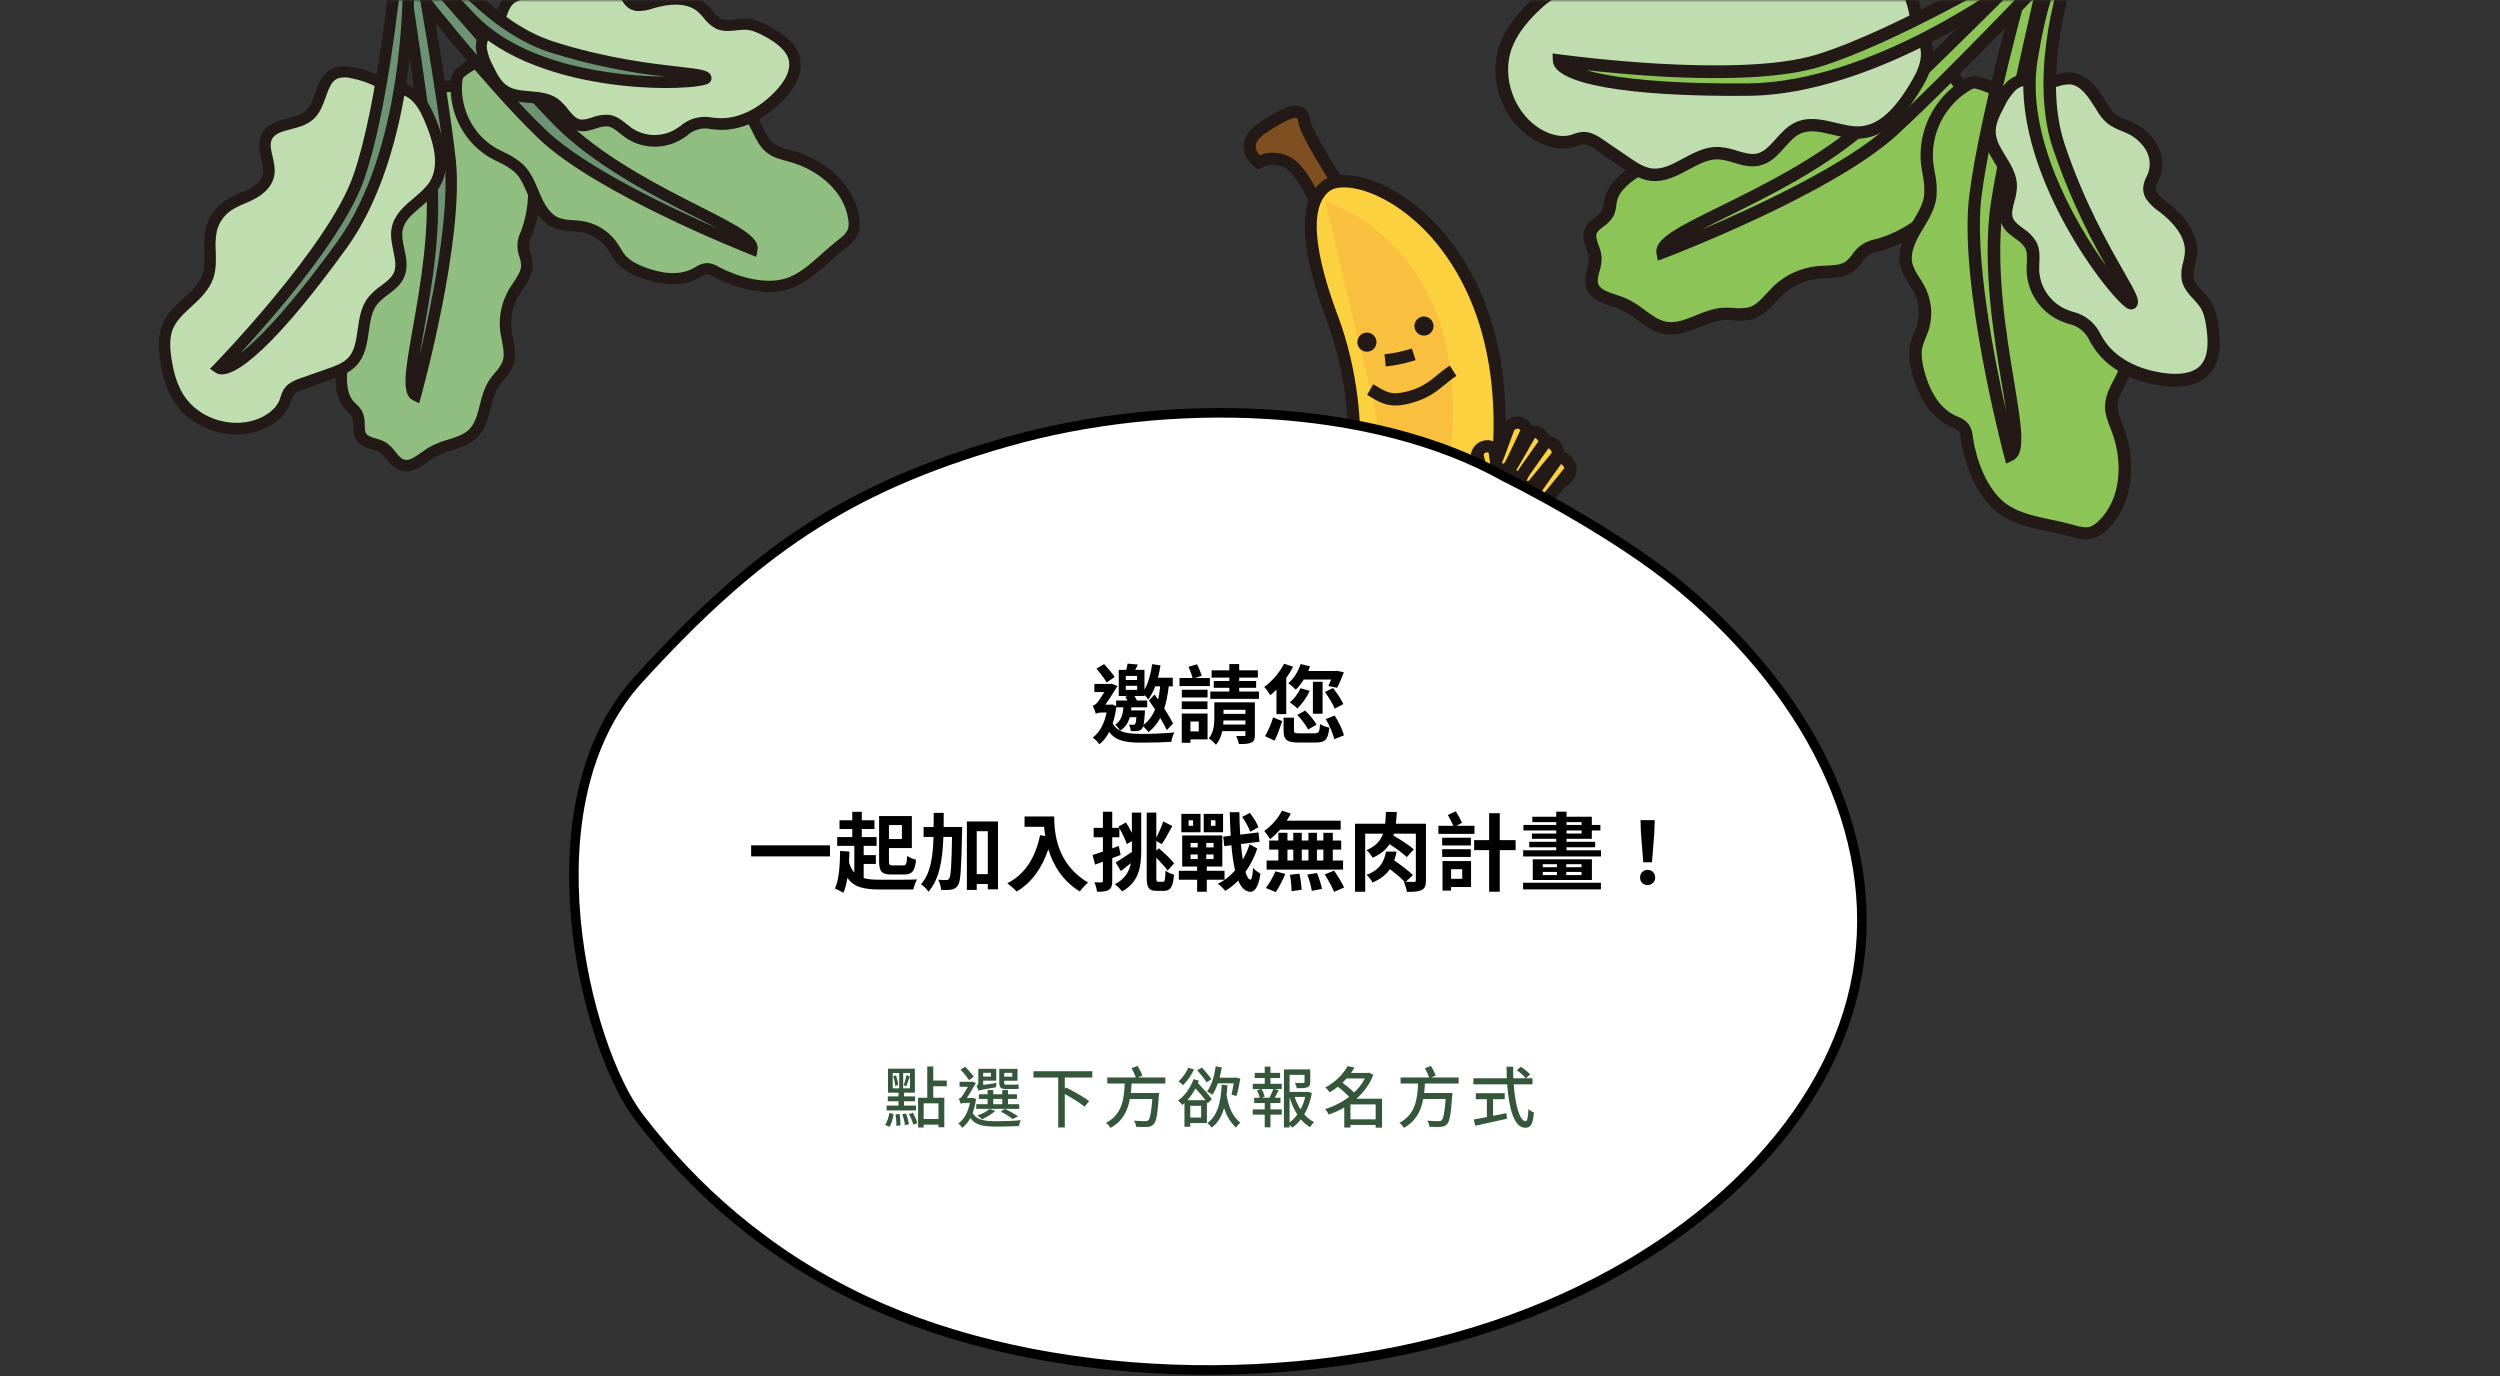 <svg width="525" height="289" viewBox="0 0 525 289" fill="none" xmlns="http://www.w3.org/2000/svg">
<rect x="0" y="0" width="525" height="289" fill="#333333" stroke="none"/>
<mask id="mask0" style="mask-type:alpha" maskUnits="userSpaceOnUse" x="0" y="0" width="525" height="132">
<rect width="525" height="132" fill="#C4C4C4"/>
</mask>
<g mask="url(#mask0)">
<path d="M99.106 19.693C100.474 21.101 100.841 23.364 102.423 24.498C103.633 25.361 105.264 25.36 106.57 26.062C107.778 26.715 108.589 27.909 109.25 29.111C110.866 32.115 111.823 35.431 112.057 38.836C112.29 42.241 111.794 45.657 110.602 48.855C110.23 49.65 109.982 50.497 109.867 51.367C109.796 52.829 110.61 54.214 110.62 55.679C110.635 57.741 109.07 59.458 107.993 61.239C106.503 63.723 105.885 66.634 106.238 69.51C106.52 71.801 107.408 74.167 106.621 76.339C106.023 77.997 104.551 79.172 103.603 80.66C101.568 83.866 101.996 88.423 99.276 91.1C97.025 93.309 93.421 93.353 90.706 94.985C88.622 96.229 86.536 98.494 84.259 97.655C82.575 97.033 81.888 94.963 80.366 94.016C78.937 93.127 76.833 93.252 75.895 91.871C74.957 90.49 75.745 88.483 74.959 87.002C74.522 86.367 74.008 85.789 73.429 85.281C71.393 83.041 71.529 79.673 71.783 76.671C72.236 71.512 72.7 66.225 74.886 61.532C76.156 58.779 78.02 56.243 78.6 53.264C79.615 48.031 76.524 42.231 78.957 37.483C79.58 36.239 80.563 35.181 81.053 33.875C81.502 32.683 81.514 31.38 81.676 30.116C82.124 26.833 83.611 23.78 85.918 21.405C87.014 20.172 88.349 19.176 89.842 18.478C90.363 18.296 90.919 18.239 91.466 18.311C92.252 18.324 93.038 18.29 93.821 18.209C95.723 18.041 97.748 18.286 99.106 19.693Z" fill="#8FBE80"/>
<path d="M95.605 16.979C97.238 17.047 98.788 17.713 99.962 18.851C100.624 19.595 101.171 20.435 101.584 21.343C102.022 22.221 102.463 23.053 103.115 23.538C103.695 23.883 104.329 24.126 104.99 24.259C105.734 24.425 106.454 24.682 107.135 25.025C108.682 25.856 109.636 27.346 110.292 28.548C111.998 31.7 113.009 35.181 113.258 38.758C113.508 42.336 112.989 45.925 111.737 49.285L111.617 49.604C111.31 50.167 111.134 50.793 111.101 51.434C111.069 52.076 111.182 52.716 111.43 53.307C111.679 54.075 111.821 54.873 111.855 55.679C111.867 57.653 110.773 59.268 109.815 60.693C109.543 61.097 109.284 61.476 109.049 61.863C107.693 64.113 107.129 66.754 107.449 69.363C107.523 69.931 107.632 70.508 107.748 71.116C108.101 72.95 108.45 74.841 107.768 76.749C107.295 77.885 106.62 78.926 105.775 79.82C105.357 80.289 104.97 80.785 104.616 81.305C103.829 82.54 103.444 84.057 103.041 85.655C102.474 87.893 101.887 90.191 100.119 91.937C98.6 93.421 96.659 94.029 94.781 94.616C93.588 94.932 92.436 95.387 91.35 95.974C90.894 96.243 90.423 96.578 89.929 96.931C88.184 98.18 86.203 99.593 83.882 98.735C82.636 98.275 81.853 97.294 81.167 96.435C80.778 95.88 80.299 95.392 79.751 94.992C79.249 94.723 78.713 94.522 78.158 94.394C77.034 94.068 75.76 93.704 74.938 92.524C74.225 91.503 74.208 90.347 74.189 89.331C74.23 88.718 74.14 88.105 73.926 87.53C73.708 87.191 73.442 86.887 73.136 86.626C72.941 86.439 72.747 86.252 72.568 86.061C70.221 83.51 70.335 79.811 70.617 76.538C71.053 71.573 71.547 65.944 73.822 60.996C74.24 60.1 74.713 59.23 75.173 58.384C76.159 56.579 77.086 54.868 77.45 53.009C77.844 50.982 77.549 48.782 77.237 46.477C76.803 43.27 76.349 39.954 77.901 36.911C78.197 36.354 78.524 35.815 78.882 35.297C79.306 34.714 79.664 34.085 79.946 33.422C80.2 32.623 80.349 31.794 80.389 30.957C80.419 30.614 80.449 30.271 80.479 29.934C80.964 26.397 82.564 23.108 85.047 20.545C86.253 19.178 87.732 18.079 89.388 17.32C90.074 17.07 90.809 16.985 91.534 17.07C92.051 17.091 92.568 17.072 93.082 17.015L93.75 16.966C94.368 16.924 94.988 16.929 95.605 16.979ZM85.176 96.581C86.115 96.664 87.163 95.978 88.573 94.973C89.083 94.611 89.616 94.23 90.158 93.906C91.405 93.224 92.727 92.692 94.098 92.32C95.78 91.793 97.372 91.299 98.48 90.216C99.769 88.954 100.249 87.058 100.754 85.057C101.192 83.344 101.641 81.57 102.632 80.008C103.036 79.4 103.478 78.82 103.957 78.269C104.612 77.581 105.144 76.787 105.531 75.919C105.999 74.631 105.709 73.137 105.4 71.553C105.285 70.93 105.162 70.291 105.054 69.642C104.669 66.499 105.349 63.316 106.984 60.605C107.243 60.169 107.532 59.746 107.81 59.337C108.65 58.087 109.448 56.905 109.443 55.673C109.397 55.079 109.275 54.494 109.082 53.931C108.765 53.091 108.625 52.194 108.671 51.298C108.716 50.401 108.945 49.523 109.344 48.719L109.458 48.42C110.59 45.382 111.059 42.137 110.835 38.903C110.611 35.668 109.697 32.52 108.157 29.669C107.656 28.754 106.952 27.636 105.955 27.101C105.435 26.852 104.889 26.665 104.327 26.54C103.387 26.344 102.49 25.977 101.681 25.458C100.558 24.659 99.947 23.477 99.416 22.43C99.103 21.738 98.694 21.093 98.201 20.515C97.319 19.603 95.913 19.217 93.891 19.343L93.27 19.387C92.647 19.453 92.019 19.472 91.393 19.443C91.021 19.39 90.643 19.42 90.284 19.532C88.945 20.16 87.75 21.06 86.776 22.176C84.647 24.366 83.273 27.181 82.856 30.21C82.829 30.527 82.801 30.844 82.773 31.161C82.743 33.131 82.078 35.04 80.876 36.6C80.569 37.04 80.287 37.497 80.03 37.968C78.793 40.343 79.205 43.157 79.607 46.129C79.911 48.526 80.27 50.999 79.793 53.441C79.362 55.665 78.301 57.612 77.276 59.501C76.816 60.352 76.375 61.153 75.995 61.965C73.872 66.524 73.428 71.699 72.999 76.701C72.745 79.594 72.648 82.569 74.334 84.402C74.479 84.564 74.636 84.712 74.808 84.866C75.302 85.296 75.723 85.805 76.054 86.372C76.465 87.274 76.65 88.263 76.593 89.253C76.607 90.027 76.62 90.698 76.943 91.123C77.266 91.548 78.013 91.82 78.866 92.065C79.635 92.251 80.374 92.544 81.063 92.933C81.839 93.472 82.517 94.141 83.065 94.912C83.63 95.626 84.121 96.236 84.739 96.466C84.879 96.524 85.026 96.562 85.176 96.581Z" fill="#231916"/>
<path d="M106.54 11.756C108.254 11.88 109.943 12.226 111.568 12.785C118.374 14.985 124.991 19.235 132.072 18.192C134.266 17.869 136.448 17.03 138.64 17.372C141.072 17.73 143.088 19.432 145.488 20.034C147.281 20.465 149.169 20.234 150.99 20.517C152.404 20.738 153.755 21.256 154.955 22.037C156.155 22.819 157.176 23.845 157.952 25.049C159.236 27.064 159.851 29.606 161.733 31.075C163.042 32.097 164.737 32.421 166.328 32.869C172.631 34.654 178.522 39.608 179.314 46.113C179.437 46.858 179.4 47.62 179.205 48.349C178.809 49.639 177.7 50.562 176.63 51.38C172.865 54.249 169.592 58.377 165.05 59.669C160.509 60.96 154.615 59.319 150.431 57.118C149.832 56.728 149.146 56.491 148.434 56.427C147.631 56.434 146.934 56.934 146.231 57.326C142.738 59.266 138.365 58.588 134.646 57.123C133.065 56.5 131.489 55.712 130.378 54.419C129.575 53.489 129.063 52.346 128.338 51.355C127.541 50.315 126.546 49.444 125.41 48.794C124.274 48.143 123.021 47.725 121.722 47.564C120.096 47.344 118.392 47.473 116.873 46.855C114.682 45.967 113.36 43.744 112.414 41.579C111.467 39.414 110.68 37.073 108.989 35.42C107.379 33.846 105.16 33.1 103.225 31.951C99.857 29.874 97.408 26.587 96.378 22.761C95.831 20.875 95.655 18.899 95.86 16.945C95.87 16.605 95.952 16.271 96.102 15.966C96.253 15.661 96.467 15.391 96.731 15.177C97.498 14.564 98.311 14.012 99.164 13.525C101.407 12.25 103.965 11.636 106.54 11.756Z" fill="#8FBE80"/>
<path d="M107.145 10.609C108.776 10.778 110.382 11.13 111.934 11.658C113.884 12.293 115.831 13.087 117.707 13.86C122.554 15.831 127.139 17.728 131.9 17.043C132.536 16.95 133.175 16.815 133.846 16.668C135.42 16.322 137.076 15.973 138.813 16.223C140.24 16.498 141.614 16.998 142.885 17.704C143.802 18.198 144.769 18.592 145.77 18.879C146.716 19.063 147.679 19.148 148.643 19.131C149.488 19.14 150.331 19.2 151.168 19.312C152.749 19.559 154.26 20.138 155.602 21.011C156.943 21.885 158.085 23.033 158.952 24.38C159.405 25.12 159.814 25.888 160.175 26.677C160.828 28.033 161.441 29.308 162.446 30.107C163.346 30.809 164.552 31.132 165.828 31.476L166.632 31.696C172.874 33.465 179.572 38.551 180.477 45.937C180.615 46.85 180.563 47.782 180.324 48.675C179.821 50.3 178.541 51.403 177.326 52.301C176.224 53.132 175.201 54.062 174.107 55.048C171.494 57.395 168.798 59.807 165.373 60.794C160.362 62.22 154.096 60.366 149.877 58.151L149.681 58.046C149.311 57.804 148.894 57.644 148.457 57.578C148.005 57.657 147.578 57.838 147.207 58.107L146.822 58.326C142.621 60.662 137.654 59.541 134.223 58.194C132.732 57.604 130.834 56.727 129.485 55.155C128.994 54.554 128.555 53.913 128.173 53.237C127.913 52.802 127.665 52.394 127.39 52.014C125.967 50.181 123.876 48.99 121.576 48.7C121.096 48.658 120.601 48.615 120.081 48.569C118.84 48.551 117.61 48.332 116.44 47.92C113.693 46.808 112.21 44.014 111.337 42.01C111.178 41.651 111.025 41.287 110.871 40.939C110.117 39.152 109.412 37.462 108.196 36.252C107.143 35.336 105.957 34.586 104.678 34.027C104.013 33.695 103.318 33.346 102.653 32.953C99.024 30.715 96.382 27.176 95.267 23.055C94.69 21.017 94.512 18.886 94.743 16.78C94.77 16.284 94.9 15.798 95.126 15.356C95.352 14.913 95.668 14.523 96.054 14.211C96.871 13.56 97.738 12.975 98.646 12.46C101.079 11.102 103.842 10.453 106.623 10.584L107.145 10.609ZM128.269 19.502C124.309 19.154 120.511 17.594 116.803 16.073C114.966 15.315 113.065 14.534 111.199 13.933C109.677 13.401 108.09 13.073 106.481 12.957C104.148 12.854 101.832 13.405 99.794 14.549C98.994 15.001 98.232 15.516 97.514 16.091C97.288 16.272 97.168 16.462 97.093 17.084C96.898 18.881 97.053 20.699 97.549 22.436C98.498 25.965 100.753 28.998 103.855 30.92C104.446 31.276 105.072 31.588 105.732 31.919C107.239 32.573 108.633 33.46 109.863 34.549C111.445 36.094 112.283 38.09 113.091 40.021C113.24 40.374 113.389 40.727 113.542 41.091C114.249 42.699 115.414 44.955 117.356 45.743C118.294 46.051 119.274 46.214 120.261 46.225C120.771 46.27 121.358 46.322 121.919 46.371C123.377 46.55 124.784 47.019 126.057 47.75C127.331 48.481 128.446 49.46 129.338 50.629C129.672 51.091 129.96 51.564 130.243 52.027C130.559 52.587 130.92 53.121 131.322 53.621C132.331 54.792 133.883 55.505 135.124 56.016C138.077 57.177 142.303 58.192 145.695 56.285L146.036 56.093C146.755 55.594 147.595 55.297 148.467 55.235C149.305 55.28 150.118 55.54 150.829 55.988L151.01 56.087C154.81 58.084 160.412 59.777 164.748 58.545C167.665 57.714 170.043 55.578 172.561 53.321C173.645 52.344 174.792 51.342 175.93 50.453C176.861 49.741 177.798 48.968 178.092 48.02C178.234 47.45 178.256 46.858 178.158 46.279C177.389 39.982 171.51 35.597 166.029 34.044L165.261 33.832C163.809 33.447 162.31 33.058 161.026 32.043C159.585 30.886 158.797 29.308 158.053 27.769C157.732 27.062 157.37 26.375 156.968 25.71C156.285 24.65 155.386 23.747 154.329 23.059C153.273 22.371 152.083 21.915 150.838 21.72C150.094 21.627 149.344 21.577 148.594 21.569C146.233 21.648 143.899 21.061 141.856 19.875C140.805 19.284 139.67 18.858 138.49 18.611C137.185 18.424 135.822 18.717 134.374 19.033C133.688 19.179 132.98 19.333 132.282 19.437C130.951 19.611 129.605 19.629 128.27 19.491L128.269 19.502Z" fill="#231916"/>
<path d="M157.915 52.308C157.915 52.308 126.208 39.822 114.104 28.424C101.999 17.026 82.889 -7.838 82.889 -7.838L85.548 -10.181C85.548 -10.181 111.868 20.55 118.897 27.021C134.21 41.122 158.691 48.213 157.915 52.308Z" fill="#6C9373"/>
<path d="M85.652 -11.888L86.436 -10.974C86.697 -10.662 112.79 19.781 119.695 26.133C127.885 33.668 138.909 39.263 146.955 43.344C155.109 47.481 159.599 49.761 159.074 52.518L158.806 53.932L157.469 53.402C156.166 52.891 125.41 40.706 113.299 29.276C101.273 17.915 82.146 -6.873 81.952 -7.122L81.274 -8.011L85.652 -11.888ZM150.729 47.983C149.147 47.138 147.443 46.277 145.866 45.495C137.692 41.351 126.5 35.669 118.068 27.912C111.668 22.017 89.912 -3.234 85.409 -8.477L84.495 -7.677C88.017 -3.153 104.293 17.557 114.9 27.556C123.096 35.252 140.634 43.572 150.748 48L150.729 47.983Z" fill="#231916"/>
<path d="M87.26 82.987C87.26 82.987 96.32 50.085 94.516 33.547C92.713 17.009 86.924 -14.13 86.924 -14.13L83.46 -13.404C83.46 -13.404 89.585 27.029 90.524 36.546C92.577 57.279 83.523 81.149 87.26 82.987Z" fill="#6C9373"/>
<path d="M87.877 -15.551L88.095 -14.352C88.155 -14.038 93.89 17.014 95.701 33.414C97.537 49.996 88.78 81.956 88.41 83.304L88.025 84.692L86.733 84.064C84.22 82.812 85.102 77.861 86.696 68.85C88.274 59.946 90.435 47.755 89.341 36.668C88.408 27.312 82.37 -12.815 82.282 -13.219L82.112 -14.337L87.877 -15.551ZM88.126 74.638C90.67 63.882 94.572 44.805 93.334 33.654C91.735 19.18 87.051 -6.849 85.973 -12.735L84.81 -12.487C85.805 -5.892 90.87 27.858 91.714 36.408C92.84 47.842 90.654 60.202 89.048 69.242C88.739 71.003 88.404 72.885 88.125 74.659L88.126 74.638Z" fill="#231916"/>
<path d="M87.595 20.579C88.979 22.035 89.817 23.922 90.573 25.792C92.264 29.959 93.603 34.925 91.248 38.732C89.082 42.252 84.181 44.006 83.403 48.065C82.789 51.247 85.087 54.658 83.827 57.644C82.806 60.069 79.926 61.068 78.279 63.134C75.459 66.725 77.113 72.605 73.988 75.927C72.745 77.25 70.971 77.893 69.262 78.495L63.577 80.501C62.453 80.891 61.252 81.327 60.607 82.352C60.284 82.978 60.028 83.636 59.843 84.315C59.083 86.356 57.265 87.845 55.296 88.77C49.218 91.632 41.187 89.309 37.571 83.638C35.975 81.133 35.216 78.181 34.79 75.243C34.468 73.055 34.341 70.751 35.159 68.695C36.852 64.469 42.072 62.423 43.61 58.138C44.733 55.011 43.593 51.474 44.365 48.244C44.849 46.248 46.033 44.492 47.701 43.297C49.215 42.214 51.038 41.668 52.696 40.819C54.355 39.971 55.971 38.67 56.367 36.85C56.972 34.172 54.803 31.235 55.997 28.759C57.475 25.637 62.37 26.469 64.957 24.187C67.544 21.905 67.155 16.728 70.453 15.359C71.568 14.985 72.767 14.941 73.905 15.234C76.053 15.637 78.128 16.364 80.057 17.392C80.814 17.799 81.515 18.36 82.398 18.438C83.198 18.435 83.994 18.532 84.769 18.728C85.847 19.107 86.817 19.742 87.595 20.579Z" fill="#BFDDAF"/>
<path d="M72.911 13.905C73.34 13.943 73.75 14.01 74.12 14.079C76.386 14.502 78.573 15.271 80.606 16.358C80.807 16.464 81.003 16.584 81.203 16.7C81.585 16.976 82.02 17.169 82.481 17.265C82.675 17.282 82.868 17.299 83.057 17.316C83.757 17.321 84.453 17.427 85.123 17.631C86.386 18.059 87.525 18.793 88.438 19.767C89.982 21.391 90.879 23.418 91.661 25.357C93.227 29.245 94.992 34.923 92.244 39.392C91.248 41.01 89.798 42.237 88.398 43.423C86.615 44.931 84.931 46.355 84.552 48.326C84.324 49.527 84.603 50.849 84.903 52.246C85.315 54.173 85.742 56.164 84.899 58.146C84.178 59.855 82.785 60.902 81.436 61.917C80.61 62.481 79.86 63.15 79.204 63.906C78.045 65.386 77.753 67.426 77.45 69.59C77.093 72.135 76.716 74.786 74.843 76.785C73.374 78.347 71.306 79.051 69.643 79.657L63.959 81.662C62.898 82.028 62.013 82.388 61.596 83.037C61.41 83.367 61.268 83.72 61.175 84.087C61.103 84.318 61.031 84.549 60.945 84.773C60.158 86.873 58.327 88.691 55.79 89.885C49.138 93.016 40.511 90.517 36.555 84.316C35.076 81.997 34.136 79.178 33.594 75.447C33.272 73.254 33.081 70.687 34.039 68.272C34.997 65.858 36.781 64.278 38.533 62.664C40.284 61.051 41.795 59.658 42.476 57.755C43.009 56.256 42.957 54.618 42.905 52.867C42.781 51.235 42.878 49.593 43.195 47.987C43.75 45.712 45.099 43.711 46.997 42.344C48.062 41.636 49.201 41.045 50.392 40.581C51.007 40.316 51.584 40.068 52.144 39.782C53.345 39.166 54.862 38.119 55.195 36.608C55.407 35.658 55.155 34.543 54.881 33.391C54.505 31.812 54.094 29.998 54.909 28.272C55.982 26.001 58.35 25.39 60.44 24.847C61.888 24.459 63.25 24.12 64.175 23.314C65.099 22.509 65.632 21.067 66.158 19.583C66.882 17.55 67.701 15.246 69.998 14.283C70.924 13.923 71.924 13.794 72.911 13.905ZM82.277 19.643C81.457 19.53 80.675 19.225 79.995 18.752L79.505 18.467C77.684 17.49 75.724 16.797 73.694 16.411C72.785 16.17 71.826 16.189 70.927 16.467C69.603 17.021 69.05 18.57 68.409 20.368C67.834 21.992 67.179 23.831 65.757 25.087C64.419 26.268 62.714 26.71 61.061 27.142C59.246 27.612 57.683 28.015 57.089 29.277C56.626 30.267 56.898 31.445 57.229 32.829C57.56 34.214 57.878 35.633 57.542 37.118C57.112 39.023 55.625 40.675 53.25 41.894C52.62 42.214 51.978 42.493 51.359 42.758C50.321 43.161 49.328 43.671 48.396 44.281C46.967 45.312 45.953 46.819 45.534 48.533C45.272 49.934 45.197 51.363 45.309 52.784C45.364 54.68 45.428 56.644 44.741 58.552C43.862 61.009 41.982 62.74 40.169 64.41C38.541 65.911 37.007 67.327 36.276 69.149C35.545 70.971 35.703 73.221 35.977 75.079C36.467 78.466 37.295 80.981 38.588 83.006C41.866 88.142 49.264 90.291 54.799 87.701C55.941 87.162 57.971 85.954 58.73 83.924C58.798 83.739 58.855 83.554 58.913 83.363C59.069 82.791 59.303 82.243 59.607 81.734C60.5 80.344 62.119 79.775 63.186 79.4L68.87 77.395C70.361 76.871 72.054 76.278 73.121 75.135C74.481 73.709 74.785 71.535 75.104 69.25C75.441 66.868 75.786 64.41 77.344 62.423C78.131 61.5 79.036 60.684 80.036 59.996C81.181 59.138 82.24 58.319 82.734 57.208C83.274 55.921 82.946 54.378 82.612 52.741C82.277 51.104 81.925 49.543 82.248 47.866C82.786 45.069 84.875 43.304 86.914 41.577C88.236 40.462 89.475 39.411 90.273 38.121C92.456 34.572 90.879 29.637 89.506 26.234C88.814 24.509 88.025 22.714 86.772 21.398C86.128 20.707 85.324 20.186 84.432 19.879C83.964 19.747 83.48 19.68 82.994 19.68C82.779 19.661 82.56 19.642 82.341 19.623L82.277 19.643Z" fill="#231916"/>
<path d="M85.767 -8.044C85.767 -8.044 87.557 29.571 71.804 51.41C55.682 73.769 47.75 78.477 45.938 77.257C45.938 77.257 69.959 52.624 75.323 37.22C80.687 21.817 83.409 -8.019 83.409 -8.019L85.767 -8.044Z" fill="#6C9373"/>
<path d="M86.901 -9.248L86.955 -8.1C87.153 -0.836 86.792 6.433 85.874 13.642C84.468 24.854 81.058 40.625 72.771 52.114C59.202 70.935 48.927 80.708 45.275 78.249L44.09 77.45L45.086 76.424C45.323 76.177 68.982 51.802 74.201 36.828C79.46 21.74 82.193 -7.812 82.221 -8.129L82.315 -9.208L86.901 -9.248ZM50.494 74.163C51.294 73.548 52.232 72.77 53.331 71.728C58.071 67.301 64.129 60.037 70.841 50.723C84.633 31.592 84.735 -0.385 84.604 -6.807L84.497 -6.816C83.953 -1.258 81.301 23.736 76.48 37.636C74.207 44.135 68.515 52.961 59.566 63.799C56.13 67.913 52.861 71.573 50.494 74.163Z" fill="#231916"/>
<path d="M104.936 3.907C105.451 2.721 105.757 1.403 106.58 0.409C108.496 -1.901 112.059 -1.418 115.047 -1.249C115.862 -1.171 116.684 -1.222 117.483 -1.401C118.689 -1.717 119.705 -2.509 120.792 -3.12C122.45 -4.099 124.37 -4.542 126.288 -4.389C127.242 -4.303 128.164 -4.006 128.99 -3.52C129.815 -3.035 130.522 -2.372 131.061 -1.579C131.511 -0.839 131.845 0.035 132.53 0.611C133.742 1.572 135.492 1.092 136.975 0.661C140.521 -0.362 144.774 -0.715 147.491 1.795C148.657 2.866 149.464 4.395 150.903 5.052C152.698 5.875 154.797 5.039 156.767 5.16C158.357 5.264 159.837 5.986 161.256 6.75C163.71 8.093 166.342 9.922 166.854 12.697C167.354 15.379 165.691 17.98 163.829 19.97C160.385 23.645 155.586 26.46 150.563 26.091C149.292 25.979 148 25.696 146.744 25.941C145.01 26.304 143.657 27.602 142.11 28.466C140.532 29.322 138.749 29.724 136.958 29.628C135.166 29.533 133.436 28.944 131.958 27.925C130.622 26.973 129.428 25.642 127.809 25.392C125.677 25.076 123.57 26.808 121.48 26.31C119.303 25.789 118.35 23.232 116.56 21.885C113.666 19.704 109.209 21.146 106.111 19.231C104.344 18.143 103.36 16.171 102.465 14.305C101.799 13.099 101.343 11.789 101.118 10.43C101.03 9.759 101.093 9.077 101.302 8.433C101.511 7.789 101.86 7.2 102.324 6.708C102.728 6.321 103.28 6.132 103.704 5.757C104.246 5.24 104.667 4.608 104.936 3.907Z" fill="#BFDDAF"/>
<path d="M126.245 -5.593L126.398 -5.58C127.531 -5.477 128.626 -5.123 129.605 -4.542C130.583 -3.962 131.42 -3.17 132.054 -2.224C132.202 -1.979 132.34 -1.73 132.502 -1.473C132.689 -1.06 132.953 -0.687 133.28 -0.374C133.975 0.202 135.223 -0.121 136.658 -0.536C140.162 -1.553 145.028 -2.136 148.308 0.868C148.755 1.292 149.174 1.745 149.562 2.225C150.047 2.918 150.675 3.5 151.402 3.932C152.243 4.315 153.256 4.198 154.435 4.064C155.234 3.949 156.042 3.906 156.848 3.936C158.716 4.048 160.391 4.886 161.84 5.667C164.402 7.062 167.418 9.089 168.039 12.441C168.529 15.06 167.408 17.873 164.738 20.751C160.522 25.25 155.34 27.618 150.514 27.231C150.152 27.199 149.789 27.167 149.427 27.135C148.521 26.914 147.574 26.923 146.672 27.162C145.77 27.4 144.941 27.86 144.262 28.5C143.775 28.829 143.272 29.171 142.731 29.474C140.958 30.442 138.951 30.899 136.934 30.792C134.917 30.685 132.97 30.019 131.31 28.868C130.927 28.597 130.574 28.288 130.226 28.026C129.362 27.331 128.55 26.673 127.672 26.544C126.81 26.509 125.951 26.66 125.154 26.988C123.98 27.354 122.655 27.799 121.241 27.438C119.513 27.029 118.442 25.698 117.495 24.533C117.028 23.897 116.487 23.32 115.882 22.814C114.647 21.887 112.936 21.747 111.123 21.603C109.224 21.437 107.254 21.264 105.525 20.221C103.407 18.916 102.307 16.63 101.429 14.796C100.703 13.474 100.21 12.036 99.971 10.546C99.863 9.694 99.948 8.828 100.219 8.012C100.49 7.197 100.94 6.453 101.537 5.835C101.822 5.575 102.137 5.351 102.475 5.165C102.643 5.076 102.802 4.971 102.95 4.851C103.366 4.458 103.691 3.978 103.901 3.446C104.043 3.123 104.165 2.789 104.287 2.449C104.598 1.44 105.083 0.494 105.721 -0.346C107.849 -2.916 111.454 -2.677 114.348 -2.485L115.17 -2.413C115.861 -2.345 116.558 -2.385 117.238 -2.53C117.986 -2.776 118.695 -3.131 119.341 -3.582C119.651 -3.771 119.955 -3.961 120.269 -4.134C122.071 -5.207 124.152 -5.715 126.245 -5.593ZM133.851 2.319C133.096 2.266 132.374 1.99 131.776 1.524C131.191 1.009 130.721 0.376 130.396 -0.334C130.281 -0.54 130.17 -0.745 130.049 -0.941C129.603 -1.585 129.021 -2.121 128.344 -2.512C127.667 -2.902 126.911 -3.138 126.133 -3.202C124.459 -3.327 122.787 -2.934 121.343 -2.077C121.056 -1.916 120.8 -1.743 120.501 -1.568C119.655 -1 118.729 -0.56 117.754 -0.264C116.834 -0.053 115.888 0.011 114.949 -0.072L114.112 -0.146C111.509 -0.317 108.819 -0.492 107.468 1.136C107.014 1.776 106.667 2.485 106.44 3.236C106.3 3.605 106.164 3.979 106.003 4.341C105.655 5.197 105.123 5.965 104.443 6.59C104.183 6.81 103.902 7.005 103.605 7.171C103.428 7.265 103.259 7.376 103.103 7.503C102.771 7.869 102.523 8.304 102.377 8.776C102.231 9.248 102.189 9.747 102.256 10.237C102.473 11.459 102.891 12.636 103.493 13.72C104.441 15.699 105.279 17.277 106.707 18.124C107.951 18.893 109.554 19.023 111.245 19.156C113.312 19.338 115.453 19.495 117.269 20.844C118.035 21.463 118.719 22.178 119.304 22.971C120.111 23.969 120.812 24.834 121.748 25.061C122.519 25.242 123.429 24.956 124.392 24.654C125.53 24.202 126.757 24.02 127.977 24.124C129.5 24.35 130.652 25.286 131.675 26.113C132.006 26.384 132.323 26.638 132.638 26.862C133.935 27.744 135.449 28.255 137.016 28.338C138.582 28.421 140.141 28.073 141.525 27.333C141.969 27.083 142.412 26.782 142.877 26.467C143.794 25.667 144.884 25.092 146.062 24.786C147.239 24.481 148.471 24.454 149.661 24.708C149.992 24.737 150.319 24.766 150.651 24.795C154.738 25.108 159.237 23.009 162.954 19.043C164.43 17.467 166.103 15.105 165.677 12.806C165.252 10.506 162.776 8.831 160.68 7.688C159.428 7.007 158.083 6.337 156.692 6.246C156.025 6.228 155.357 6.267 154.696 6.364C153.361 6.515 151.844 6.686 150.405 6.034C149.348 5.472 148.433 4.676 147.729 3.707C147.405 3.312 147.057 2.937 146.686 2.585C144.232 0.309 140.227 0.869 137.304 1.715C136.204 2.125 135.04 2.33 133.867 2.32L133.851 2.319Z" fill="#231916"/>
<path d="M148.213 16.358C148.912 17.764 114.599 19.848 99.239 4.175C83.879 -11.497 90.088 -11.385 90.088 -11.385C90.088 -11.385 101.282 5.159 115.781 9.842C133.541 15.575 147.508 14.956 148.213 16.358Z" fill="#6C9373"/>
<path d="M90.731 -12.565L91.077 -12.056C91.186 -11.891 102.219 4.21 116.15 8.694C127.154 12.237 136.746 13.342 142.48 13.994C147.155 14.528 148.728 14.708 149.279 15.812C149.42 16.099 149.453 16.427 149.37 16.735C149.287 17.044 149.094 17.312 148.829 17.489C146.381 19.242 113.524 20.438 98.39 5.002C87.51 -6.103 87.179 -9.538 87.871 -11.157C88.066 -11.588 88.381 -11.952 88.779 -12.207C89.176 -12.461 89.639 -12.594 90.111 -12.589L90.731 -12.565ZM139.709 16.09C131.464 15.181 123.327 13.467 115.414 10.974C107.697 8.483 100.947 2.712 96.648 -1.689C94.341 -4.049 92.186 -6.555 90.198 -9.191C90.726 -7.697 92.731 -4.171 100.09 3.338C110.295 13.75 129.065 16.011 139.709 16.09Z" fill="#231916"/>
<path d="M412.799 22.364C412.442 24.488 410.679 26.281 410.704 28.415C410.726 30.046 411.785 31.486 412.012 33.097C412.22 34.588 411.69 36.08 411.056 37.444C409.45 40.823 407.139 43.821 404.28 46.237C401.421 48.653 398.08 50.432 394.479 51.453C393.535 51.639 392.625 51.97 391.781 52.434C390.442 53.319 389.746 54.938 388.458 55.898C386.644 57.249 384.11 56.98 381.837 57.184C378.675 57.478 375.7 58.822 373.387 60.999C371.544 62.736 370.029 65.056 367.597 65.77C365.743 66.317 363.75 65.779 361.819 65.906C357.664 66.188 353.913 69.523 349.781 68.857C346.368 68.3 343.99 65.143 340.785 63.802C338.333 62.767 334.977 62.392 334.241 59.834C333.698 57.942 335.082 55.991 334.932 54.031C334.79 52.191 333.314 50.412 333.926 48.686C334.538 46.961 336.824 46.355 337.623 44.7C337.901 43.901 338.079 43.071 338.151 42.229C338.81 38.976 341.876 36.911 344.695 35.187C349.55 32.239 354.525 29.218 360.092 28.105C363.351 27.442 366.802 27.443 369.812 26.023C375.097 23.524 378.219 17.027 383.996 16.097C385.5 15.841 387.072 16.023 388.546 15.608C389.891 15.232 391.05 14.397 392.273 13.72C395.466 11.986 399.13 11.319 402.727 11.816C404.528 11.985 406.275 12.519 407.861 13.386C408.36 13.728 408.772 14.183 409.063 14.714C409.562 15.417 410.102 16.09 410.681 16.729C412.064 18.301 413.162 20.251 412.799 22.364Z" fill="#8CC457"/>
<path d="M412.926 17.508C413.926 18.995 414.343 20.798 414.099 22.574C413.871 23.643 413.483 24.672 412.949 25.626C412.456 26.582 412.007 27.513 412.001 28.403C412.073 29.14 412.269 29.859 412.581 30.53C412.917 31.294 413.157 32.098 413.296 32.922C413.565 34.829 412.867 36.64 412.23 38C410.551 41.553 408.129 44.707 405.128 47.249C402.128 49.791 398.618 51.661 394.836 52.735L394.475 52.836C393.778 52.93 393.11 53.181 392.522 53.568C391.935 53.956 391.442 54.471 391.08 55.075C390.563 55.792 389.95 56.436 389.259 56.989C387.521 58.281 385.384 58.362 383.502 58.44C382.969 58.462 382.465 58.478 381.971 58.522C379.101 58.783 376.401 59.999 374.302 61.975C373.848 62.409 373.409 62.879 372.947 63.376C371.554 64.879 370.109 66.414 367.979 67.05C366.668 67.369 365.31 67.447 363.971 67.281C363.285 67.216 362.595 67.196 361.906 67.221C360.304 67.326 358.713 67.97 357.039 68.651C354.692 69.602 352.28 70.574 349.588 70.144C347.29 69.765 345.493 68.443 343.756 67.165C342.702 66.314 341.552 65.592 340.328 65.012C339.795 64.784 339.193 64.584 338.56 64.377C336.324 63.644 333.789 62.81 333.041 60.201C332.639 58.802 332.998 57.473 333.312 56.309C333.551 55.604 333.671 54.864 333.669 54.12C333.581 53.502 333.411 52.898 333.164 52.324C332.723 51.119 332.218 49.756 332.727 48.264C333.167 46.971 334.178 46.206 335.065 45.53C335.632 45.168 336.117 44.691 336.486 44.128C336.644 43.716 336.74 43.283 336.772 42.843C336.811 42.55 336.851 42.256 336.903 41.974C337.635 38.244 340.979 35.943 344.056 34.069C348.728 31.232 354.025 28.016 359.876 26.817C360.939 26.605 362.016 26.458 363.062 26.315C365.297 26.016 367.412 25.725 369.292 24.84C371.339 23.873 373.092 22.184 374.927 20.413C377.481 17.948 380.118 15.394 383.816 14.792C384.5 14.692 385.189 14.631 385.879 14.611C386.67 14.609 387.458 14.516 388.227 14.335C389.099 14.041 389.928 13.635 390.694 13.127C391.017 12.931 391.339 12.735 391.656 12.543C395.098 10.676 399.045 9.956 402.921 10.488C404.913 10.667 406.844 11.261 408.59 12.233C409.256 12.678 409.809 13.272 410.204 13.968C410.521 14.438 410.873 14.884 411.257 15.301L411.734 15.859C412.172 16.378 412.57 16.93 412.926 17.508ZM335.785 59.948C336.322 60.832 337.608 61.313 339.411 61.908C340.063 62.123 340.745 62.347 341.383 62.617C342.795 63.276 344.124 64.1 345.342 65.071C346.9 66.215 348.37 67.302 350.046 67.579C351.998 67.898 353.985 67.093 356.082 66.241C357.881 65.516 359.741 64.762 361.765 64.624C362.564 64.587 363.365 64.601 364.162 64.668C365.195 64.8 366.243 64.755 367.262 64.534C368.704 64.112 369.837 62.885 371.036 61.585C371.512 61.079 371.997 60.554 372.501 60.038C375.03 57.658 378.285 56.194 381.743 55.879C382.297 55.826 382.858 55.807 383.4 55.787C385.05 55.719 386.613 55.657 387.699 54.853C388.194 54.427 388.633 53.94 389.005 53.403C389.542 52.578 390.244 51.873 391.066 51.331C391.888 50.788 392.813 50.421 393.783 50.252L394.121 50.159C397.541 49.188 400.715 47.497 403.428 45.2C406.142 42.903 408.333 40.052 409.853 36.84C410.337 35.803 410.868 34.455 410.695 33.226C410.577 32.606 410.389 32.001 410.134 31.424C409.697 30.465 409.439 29.434 409.374 28.382C409.351 26.87 410 25.563 410.58 24.415C410.989 23.688 411.293 22.908 411.485 22.098C411.719 20.726 411.148 19.232 409.724 17.527L409.282 17.006C408.819 16.498 408.395 15.956 408.014 15.383C407.82 15.02 407.548 14.705 407.217 14.46C405.792 13.684 404.22 13.212 402.602 13.075C399.284 12.614 395.904 13.227 392.956 14.823C392.657 15.005 392.359 15.186 392.061 15.367C390.3 16.62 388.181 17.27 386.021 17.22C385.433 17.234 384.846 17.281 384.263 17.361C381.36 17.808 379.14 19.998 376.774 22.282C374.852 24.107 372.898 26.029 370.43 27.192C368.184 28.254 365.774 28.58 363.439 28.9C362.388 29.045 361.394 29.175 360.43 29.366C355.021 30.448 350.158 33.414 345.458 36.281C342.735 37.934 340.042 39.779 339.516 42.459C339.467 42.693 339.438 42.927 339.413 43.179C339.353 43.895 339.177 44.598 338.89 45.258C338.36 46.207 337.605 47.012 336.693 47.604C336.018 48.119 335.433 48.566 335.267 49.127C335.101 49.688 335.346 50.526 335.683 51.439C336.017 52.239 336.238 53.083 336.341 53.944C336.368 54.98 336.216 56.014 335.891 56.998C335.626 57.961 335.406 58.792 335.604 59.487C335.643 59.648 335.704 59.803 335.785 59.948Z" fill="#231916"/>
<path d="M424.64 23.786C425.642 25.381 426.433 27.099 426.993 28.898C429.466 36.343 430.003 44.95 435.52 50.534C437.229 52.264 439.387 53.649 440.507 55.808C441.769 58.191 441.573 61.078 442.598 63.59C443.381 65.455 444.81 66.974 445.742 68.768C446.464 70.161 446.883 71.692 446.971 73.26C447.059 74.828 446.815 76.397 446.253 77.864C445.306 80.306 443.457 82.5 443.38 85.117C443.327 86.938 444.14 88.646 444.776 90.344C447.288 97.074 446.733 105.497 441.496 110.419C440.917 111.011 440.219 111.473 439.447 111.774C438.051 112.261 436.515 111.879 435.097 111.464C430.117 109.998 424.343 109.783 420.254 106.606C416.165 103.429 413.791 97.154 413.022 92.026C412.978 91.243 412.742 90.484 412.337 89.813C411.81 89.108 410.915 88.816 410.112 88.449C406.131 86.62 403.891 82.313 402.773 78.075C402.298 76.273 401.971 74.368 402.393 72.547C402.695 71.233 403.373 70.04 403.779 68.755C404.181 67.376 404.305 65.931 404.143 64.504C403.981 63.078 403.537 61.699 402.836 60.446C401.975 58.865 400.756 57.443 400.316 55.699C399.68 53.186 400.787 50.575 402.087 48.333C403.386 46.091 404.945 43.876 405.309 41.308C405.655 38.863 404.875 36.418 404.635 33.961C404.286 29.635 405.602 25.337 408.316 21.944C409.629 20.236 411.261 18.798 413.122 17.712C413.429 17.499 413.778 17.355 414.145 17.29C414.512 17.225 414.889 17.239 415.25 17.333C416.29 17.614 417.306 17.975 418.289 18.413C420.872 19.568 423.074 21.431 424.64 23.786Z" fill="#8CC457"/>
<path d="M426.047 23.576C426.956 25.127 427.687 26.776 428.228 28.49C428.932 30.626 429.493 32.863 430.027 35.023C431.43 40.587 432.729 45.872 436.424 49.637C436.92 50.138 437.453 50.616 438.019 51.114C439.346 52.28 440.73 53.517 441.636 55.215C442.318 56.655 442.769 58.195 442.969 59.776C443.127 60.907 443.407 62.018 443.802 63.09C444.254 64.046 444.804 64.952 445.444 65.793C445.985 66.546 446.478 67.33 446.923 68.143C447.731 69.701 448.2 71.412 448.298 73.165C448.396 74.918 448.123 76.673 447.494 78.314C447.134 79.195 446.721 80.054 446.257 80.885C445.482 82.342 444.753 83.712 444.698 85.119C444.662 86.37 445.159 87.646 445.684 88.997L446.011 89.85C448.498 96.517 448.348 105.739 442.406 111.332C441.689 112.048 440.831 112.607 439.886 112.974C438.123 113.584 436.317 113.169 434.734 112.677C433.285 112.242 431.799 111.942 430.217 111.614C426.446 110.827 422.564 110.009 419.469 107.622C414.957 104.117 412.529 97.374 411.749 92.207L411.714 91.966C411.689 91.482 411.559 91.009 411.334 90.58C410.971 90.232 410.534 89.972 410.055 89.818L409.612 89.62C404.82 87.422 402.588 82.303 401.552 78.396C401.106 76.695 400.65 74.448 401.164 72.236C401.376 71.411 401.658 70.606 402.008 69.83C402.224 69.318 402.424 68.834 402.581 68.345C403.278 65.897 402.974 63.275 401.737 61.054C401.463 60.603 401.18 60.137 400.883 59.647C400.094 58.538 399.49 57.309 399.094 56.007C398.295 52.857 399.802 49.733 401.007 47.66C401.221 47.287 401.444 46.916 401.651 46.553C402.742 44.727 403.779 43.006 404.059 41.147C404.185 39.621 404.079 38.085 403.743 36.592C403.605 35.789 403.463 34.948 403.379 34.105C403.001 29.445 404.416 24.813 407.335 21.153C408.763 19.32 410.531 17.779 412.543 16.617C412.999 16.318 413.512 16.118 414.05 16.031C414.588 15.943 415.138 15.969 415.665 16.108C416.77 16.409 417.85 16.795 418.895 17.263C421.674 18.533 424.041 20.554 425.73 23.098L426.047 23.576ZM431.894 48.022C429.632 44.295 428.546 39.926 427.484 35.66C426.963 33.544 426.419 31.357 425.74 29.317C425.222 27.626 424.482 26.01 423.541 24.513C422.118 22.383 420.127 20.694 417.793 19.635C416.875 19.22 415.924 18.881 414.951 18.619C414.643 18.536 414.397 18.554 413.799 18.891C412.084 19.886 410.578 21.202 409.363 22.768C406.859 25.896 405.641 29.859 405.956 33.849C406.025 34.602 406.155 35.358 406.291 36.157C406.691 37.913 406.811 39.721 406.646 41.515C406.307 43.917 405.087 45.952 403.904 47.92C403.688 48.281 403.473 48.642 403.251 49.013C402.288 50.682 401.05 53.176 401.613 55.404C401.949 56.433 402.441 57.405 403.072 58.285C403.364 58.765 403.699 59.318 404.02 59.846C404.807 61.251 405.305 62.799 405.486 64.399C405.666 66 405.524 67.621 405.07 69.167C404.878 69.763 404.646 70.325 404.421 70.876C404.131 71.518 403.893 72.183 403.712 72.864C403.332 74.515 403.708 76.35 404.062 77.779C404.952 81.143 406.797 85.538 410.685 87.299L411.076 87.476C411.984 87.787 412.791 88.337 413.412 89.068C413.916 89.839 414.214 90.726 414.279 91.645L414.31 91.869C415.01 96.525 417.149 102.576 421.052 105.609C423.68 107.649 427.111 108.366 430.741 109.126C432.307 109.451 433.938 109.815 435.462 110.243C436.696 110.605 437.988 110.932 439.017 110.577C439.612 110.332 440.151 109.967 440.598 109.505C445.666 104.738 445.728 96.694 443.544 90.842L443.232 90.025C442.63 88.491 442.002 86.914 442.065 85.12C442.153 83.095 443.038 81.375 443.915 79.718C444.332 78.975 444.704 78.209 445.031 77.423C445.524 76.131 445.74 74.749 445.662 73.369C445.584 71.989 445.216 70.641 444.58 69.414C444.179 68.695 443.737 68 443.257 67.332C441.655 65.296 440.659 62.851 440.382 60.276C440.222 58.963 439.862 57.683 439.315 56.48C438.633 55.205 437.49 54.19 436.271 53.115C435.696 52.603 435.101 52.077 434.556 51.527C433.538 50.464 432.648 49.286 431.904 48.016L431.894 48.022Z" fill="#231916"/>
<path d="M422.131 95.521C422.131 95.521 412.592 59.388 414.814 41.289C417.035 23.191 426.614 -9.839 426.614 -9.839L430.411 -9.009C430.411 -9.009 420.323 34.204 419.165 44.616C416.636 67.305 426.255 93.55 422.131 95.521Z" fill="#8CC457"/>
<path d="M431.987 -10.025L431.688 -8.739C431.582 -8.307 421.601 34.519 420.468 44.745C419.121 56.876 421.329 70.253 422.943 80.014C424.577 89.908 425.476 95.357 422.698 96.682L421.274 97.363L420.874 95.837C420.481 94.354 411.294 59.255 413.538 41.13C415.777 23.126 425.279 -9.87 425.373 -10.203L425.719 -11.379L431.987 -10.025ZM421.291 86.362C421.012 84.415 420.666 82.35 420.335 80.448C418.694 70.532 416.453 56.951 417.839 44.461C418.897 34.977 427.101 -0.643 428.814 -8.027L427.513 -8.315C425.8 -2.265 418.054 25.563 416.097 41.43C414.613 53.67 418.639 74.575 421.289 86.389L421.291 86.362Z" fill="#231916"/>
<path d="M349.156 52.968C349.156 52.968 384.123 39.625 397.573 27.297C411.023 14.97 434.795 -10.356 434.795 -10.356L431.905 -12.947C431.905 -12.947 400.135 18.708 392.331 25.714C375.334 40.984 348.355 48.471 349.156 52.968Z" fill="#8CC457"/>
<path d="M436.67 -10.436L435.752 -9.464C435.512 -9.207 411.782 16.014 398.459 28.258C384.991 40.643 351.054 53.643 349.621 54.19L348.145 54.752L347.862 53.201C347.337 50.167 352.287 47.734 361.287 43.295C370.183 38.912 382.364 32.91 391.454 24.748C399.121 17.852 430.676 -13.528 430.977 -13.868L431.855 -14.743L436.67 -10.436ZM357.098 48.316C368.259 43.584 387.656 34.653 396.711 26.322C408.469 15.515 428.441 -5.518 432.945 -10.291L431.97 -11.159C426.786 -5.999 400.236 20.382 393.225 26.677C383.847 35.093 371.502 41.181 362.467 45.628C360.71 46.498 358.828 47.423 357.079 48.328L357.098 48.316Z" fill="#231916"/>
<path d="M404.546 12.763C404.157 14.931 403.032 16.896 401.87 18.779C399.283 22.979 395.762 27.384 390.868 27.773C386.351 28.142 381.619 24.948 377.526 26.894C374.314 28.417 372.789 32.662 369.332 33.486C366.526 34.158 363.773 32.26 360.878 32.144C355.873 31.982 351.749 37.26 346.784 36.653C344.807 36.413 343.088 35.262 341.446 34.142L335.984 30.418C334.909 29.677 333.745 28.898 332.419 28.993C331.657 29.114 330.909 29.315 330.188 29.592C327.891 30.244 325.395 29.604 323.3 28.463C316.825 24.947 313.667 16.34 316.333 9.462C317.512 6.426 319.629 3.839 321.95 1.555C323.675 -0.149 325.629 -1.756 327.978 -2.367C332.812 -3.613 338.009 -0.326 342.796 -1.748C346.289 -2.784 348.676 -6.087 352.033 -7.5C354.111 -8.368 356.432 -8.461 358.571 -7.763C360.511 -7.126 362.176 -5.87 364.003 -4.954C365.83 -4.039 368.029 -3.454 369.895 -4.285C372.655 -5.488 373.843 -9.312 376.808 -9.863C380.526 -10.582 382.968 -5.715 386.664 -4.909C390.361 -4.103 394.684 -7.807 398.036 -5.779C399.09 -5.037 399.906 -4.005 400.386 -2.808C401.424 -0.648 402.127 1.658 402.471 4.031C402.602 4.963 402.561 5.948 403.066 6.779C403.587 7.484 404.018 8.251 404.348 9.064C404.712 10.262 404.78 11.531 404.546 12.763Z" fill="#BFDDAF"/>
<path d="M400.916 -4.55C401.161 -4.146 401.368 -3.74 401.547 -3.369C402.644 -1.091 403.383 1.342 403.741 3.845C403.779 4.092 403.799 4.342 403.827 4.594C403.83 5.111 403.942 5.621 404.156 6.091C404.267 6.273 404.378 6.456 404.486 6.633C404.935 7.256 405.293 7.94 405.548 8.664C405.989 10.059 406.079 11.541 405.811 12.981C405.377 15.4 404.168 17.509 402.96 19.458C400.54 23.366 396.665 28.611 390.931 29.082C388.855 29.251 386.828 28.766 384.871 28.298C382.381 27.7 380.03 27.136 378.041 28.08C376.831 28.657 375.843 29.763 374.802 30.934C373.366 32.549 371.884 34.218 369.585 34.759C367.606 35.231 365.776 34.679 364.003 34.145C362.968 33.781 361.89 33.552 360.796 33.463C358.736 33.399 356.742 34.465 354.633 35.601C352.152 36.937 349.563 38.324 346.58 37.966C344.247 37.681 342.282 36.31 340.666 35.233L335.205 31.509C334.193 30.808 333.3 30.259 332.456 30.312C332.044 30.361 331.64 30.465 331.254 30.621C331.004 30.707 330.753 30.794 330.499 30.863C328.132 31.531 325.337 31.091 322.634 29.623C315.549 25.774 312.159 16.526 315.074 9.004C316.165 6.192 318.046 3.531 320.994 0.631C322.723 -1.077 324.868 -2.912 327.625 -3.632C330.381 -4.353 332.936 -3.8 335.499 -3.299C338.062 -2.798 340.274 -2.366 342.399 -2.998C344.07 -3.5 345.484 -4.609 346.999 -5.791C348.36 -6.961 349.875 -7.94 351.5 -8.702C353.872 -9.688 356.517 -9.795 358.957 -9.003C360.274 -8.521 361.536 -7.898 362.719 -7.146C363.352 -6.774 363.946 -6.425 364.562 -6.115C365.886 -5.453 367.796 -4.792 369.348 -5.478C370.326 -5.907 371.148 -6.853 371.988 -7.844C373.14 -9.2 374.477 -10.741 376.532 -11.141C379.236 -11.666 381.314 -9.969 383.15 -8.474C384.433 -7.446 385.616 -6.462 386.928 -6.167C388.24 -5.872 389.861 -6.337 391.514 -6.835C393.782 -7.515 396.35 -8.285 398.691 -6.88C399.61 -6.295 400.374 -5.495 400.916 -4.55ZM401.922 7.454C401.489 6.656 401.251 5.766 401.228 4.858L401.163 4.24C400.844 1.996 400.185 -0.186 399.209 -2.231C398.832 -3.192 398.192 -4.027 397.364 -4.641C396.015 -5.452 394.287 -4.936 392.281 -4.336C390.472 -3.79 388.421 -3.176 386.388 -3.617C384.476 -4.034 382.978 -5.254 381.523 -6.435C379.93 -7.736 378.559 -8.855 377.058 -8.562C375.883 -8.328 375.018 -7.323 374.009 -6.132C373 -4.941 371.952 -3.739 370.42 -3.072C368.458 -2.216 366.032 -2.459 363.413 -3.768C362.721 -4.116 362.058 -4.503 361.421 -4.879C360.392 -5.535 359.296 -6.081 358.153 -6.51C356.314 -7.103 354.322 -7.022 352.536 -6.281C351.128 -5.602 349.815 -4.741 348.632 -3.72C346.991 -2.441 345.297 -1.11 343.164 -0.479C340.421 0.339 337.671 -0.2 335.018 -0.719C332.634 -1.185 330.387 -1.621 328.302 -1.085C326.217 -0.549 324.33 1.05 322.865 2.499C320.189 5.129 318.503 7.494 317.552 9.951C315.139 16.183 318.04 24.117 323.922 27.329C325.14 27.99 327.524 29.001 329.812 28.354C330.019 28.294 330.221 28.225 330.427 28.152C331.034 27.918 331.67 27.769 332.317 27.708C334.126 27.596 335.679 28.657 336.703 29.357L342.165 33.081C343.595 34.059 345.219 35.171 346.922 35.373C349.065 35.649 351.184 34.507 353.411 33.306C355.736 32.059 358.133 30.768 360.9 30.856C362.227 30.953 363.536 31.223 364.793 31.661C366.294 32.116 367.706 32.521 369.008 32.237C370.496 31.879 371.648 30.588 372.878 29.23C374.108 27.871 375.26 26.547 376.952 25.744C379.774 24.405 382.69 25.106 385.54 25.788C387.384 26.233 389.117 26.647 390.775 26.514C395.33 26.142 398.669 21.544 400.786 18.122C401.862 16.391 402.938 14.528 403.288 12.567C403.48 11.549 403.42 10.5 403.112 9.512C402.925 9.013 402.67 8.542 402.354 8.112C402.232 7.91 402.106 7.703 401.981 7.497L401.922 7.454Z" fill="#231916"/>
<path d="M428.664 -7.429C428.664 -7.429 396.571 18.565 367.041 18.812C336.812 19.069 327.501 15.112 327.405 12.719C327.405 12.719 364.77 17.968 381.869 12.714C398.968 7.459 427.112 -9.497 427.112 -9.497L428.664 -7.429Z" fill="#8CC457"/>
<path d="M430.464 -7.207L429.484 -6.415C423.19 -1.525 416.53 2.872 409.562 6.74C398.737 12.773 382.581 19.993 367.047 20.123C341.602 20.342 326.293 17.601 326.097 12.777L326.035 11.21L327.587 11.425C327.96 11.474 364.863 16.571 381.487 11.467C398.24 6.324 426.139 -10.438 426.437 -10.619L427.452 -11.235L430.464 -7.207ZM333.096 14.739C334.159 15.046 335.455 15.37 337.09 15.666C344.08 16.983 354.434 17.625 367.023 17.515C392.887 17.291 421.223 -3.371 426.815 -7.654L426.754 -7.755C421.487 -4.629 397.67 9.247 382.252 14.007C375.032 16.215 363.535 16.911 348.146 16.033C342.278 15.665 336.922 15.15 333.096 14.739Z" fill="#231916"/>
<path d="M430.538 17.274C431.921 16.96 433.285 16.375 434.698 16.457C437.983 16.651 439.869 20.114 441.658 22.867C442.118 23.637 442.697 24.331 443.373 24.922C444.436 25.782 445.795 26.166 447.04 26.731C448.982 27.561 450.62 28.971 451.73 30.766C452.272 31.665 452.609 32.673 452.715 33.718C452.821 34.763 452.694 35.819 452.343 36.81C451.98 37.687 451.425 38.55 451.361 39.529C451.297 41.225 452.857 42.46 454.201 43.491C457.406 45.962 460.479 49.493 460.022 53.524C459.832 55.25 459.004 56.956 459.357 58.654C459.795 60.775 461.897 62.089 463.068 63.908C464.008 65.382 464.33 67.159 464.576 68.909C464.98 71.95 465.072 75.464 462.951 77.718C460.904 79.9 457.526 80.118 454.558 79.763C449.074 79.103 443.471 76.688 440.537 72.007C439.811 70.811 439.223 69.485 438.191 68.534C436.745 67.237 434.719 66.882 432.952 66.076C431.171 65.236 429.658 63.921 428.58 62.275C427.502 60.63 426.9 58.718 426.842 56.75C426.816 54.951 427.218 53.031 426.389 51.438C425.284 49.348 422.386 48.609 421.469 46.438C420.517 44.176 422.159 41.674 422.189 39.217C422.239 35.243 418.07 32.239 417.753 28.257C417.569 25.99 418.674 23.84 419.742 21.837C420.376 20.466 421.238 19.213 422.293 18.131C422.83 17.619 423.474 17.231 424.179 16.998C424.883 16.765 425.631 16.691 426.367 16.782C426.972 16.888 427.496 17.254 428.103 17.385C428.912 17.529 429.744 17.491 430.538 17.274Z" fill="#BFDDAF"/>
<path d="M452.766 29.946L452.854 30.09C453.498 31.158 453.896 32.357 454.018 33.599C454.14 34.841 453.982 36.094 453.557 37.269C453.437 37.559 453.306 37.842 453.185 38.152C452.941 38.585 452.782 39.061 452.718 39.553C452.66 40.541 453.755 41.434 455.054 42.434C458.227 44.872 461.899 48.795 461.373 53.644C461.288 54.315 461.159 54.98 460.987 55.633C460.689 56.513 460.581 57.445 460.672 58.369C460.879 59.36 461.64 60.18 462.523 61.136C463.144 61.767 463.706 62.453 464.203 63.186C465.315 64.91 465.662 66.934 465.911 68.722C466.341 71.892 466.507 75.874 463.946 78.599C461.949 80.732 458.735 81.566 454.458 81.073C447.744 80.265 442.288 77.222 439.498 72.704C439.291 72.363 439.084 72.022 438.877 71.681C438.484 70.736 437.861 69.905 437.065 69.262C436.269 68.62 435.325 68.186 434.318 68C433.712 67.783 433.083 67.561 432.464 67.279C430.457 66.34 428.751 64.862 427.537 63.009C426.323 61.157 425.648 59.003 425.587 56.788C425.578 56.275 425.622 55.761 425.629 55.284C425.681 54.069 425.737 52.925 425.281 52.064C424.753 51.28 424.062 50.619 423.254 50.126C422.169 49.326 420.916 48.444 420.318 46.96C419.558 45.166 420.039 43.355 420.455 41.762C420.714 40.937 420.872 40.084 420.927 39.221C420.945 37.527 419.959 35.924 418.909 34.227C417.824 32.441 416.698 30.587 416.498 28.381C416.277 25.663 417.584 23.206 418.636 21.24C419.334 19.74 420.285 18.371 421.447 17.193C422.131 16.544 422.951 16.057 423.848 15.768C424.744 15.478 425.695 15.393 426.628 15.52C427.042 15.603 427.446 15.736 427.829 15.914C428.017 16.005 428.213 16.078 428.415 16.131C429.032 16.243 429.667 16.219 430.275 16.059C430.652 15.975 431.026 15.866 431.406 15.754C432.499 15.374 433.651 15.188 434.808 15.207C438.461 15.421 440.589 18.763 442.297 21.447L442.767 22.22C443.156 22.875 443.643 23.465 444.212 23.971C444.916 24.473 445.689 24.87 446.507 25.148C446.876 25.299 447.241 25.446 447.598 25.61C449.716 26.507 451.516 28.017 452.766 29.946ZM450.708 41.806C450.264 41.104 450.04 40.286 450.064 39.455C450.139 38.603 450.394 37.777 450.811 37.03C450.918 36.794 451.028 36.563 451.122 36.328C451.402 35.517 451.498 34.654 451.404 33.802C451.31 32.95 451.028 32.129 450.579 31.399C449.603 29.838 448.171 28.615 446.476 27.895C446.148 27.746 445.829 27.631 445.481 27.481C444.429 27.102 443.439 26.568 442.544 25.898C441.761 25.222 441.09 24.428 440.554 23.543L440.076 22.756C438.539 20.343 436.947 17.852 434.631 17.714C433.771 17.727 432.919 17.881 432.108 18.168C431.69 18.283 431.271 18.406 430.847 18.499C429.865 18.747 428.84 18.774 427.847 18.579C427.483 18.492 427.129 18.37 426.789 18.215C426.591 18.119 426.383 18.043 426.17 17.986C425.631 17.931 425.086 17.994 424.573 18.171C424.061 18.348 423.593 18.635 423.203 19.012C422.264 19.997 421.494 21.13 420.927 22.366C419.792 24.488 418.941 26.254 419.119 28.066C419.247 29.664 420.172 31.166 421.152 32.748C422.333 34.693 423.583 36.688 423.568 39.168C423.519 40.247 423.331 41.316 423.009 42.347C422.651 43.709 422.34 44.89 422.748 45.865C423.088 46.664 423.932 47.283 424.823 47.938C425.962 48.651 426.918 49.618 427.619 50.763C428.407 52.257 428.327 53.883 428.26 55.323C428.235 55.792 428.216 56.237 428.223 56.661C428.285 58.381 428.816 60.05 429.759 61.489C430.702 62.928 432.021 64.081 433.574 64.823C434.083 65.053 434.636 65.25 435.216 65.456C436.519 65.748 437.736 66.338 438.77 67.181C439.804 68.024 440.627 69.096 441.174 70.312C441.364 70.624 441.55 70.932 441.74 71.244C444.116 75.06 448.892 77.676 454.81 78.388C457.16 78.67 460.335 78.616 462.091 76.747C463.848 74.879 463.722 71.603 463.372 69.008C463.162 67.459 462.881 65.836 462.059 64.547C461.642 63.945 461.174 63.38 460.659 62.859C459.66 61.777 458.524 60.547 458.166 58.851C457.978 57.552 458.087 56.227 458.487 54.976C458.626 54.432 458.731 53.881 458.802 53.325C459.222 49.678 456.127 46.502 453.482 44.466C452.406 43.76 451.469 42.864 450.716 41.82L450.708 41.806Z" fill="#231916"/>
<path d="M447.617 63.613C446.828 65.144 422.717 36.162 426.604 12.411C430.491 -11.339 434.421 -5.777 434.421 -5.777C434.421 -5.777 427.061 14.856 432.33 30.713C438.788 50.135 448.398 62.081 447.617 63.613Z" fill="#8CC457"/>
<path d="M435.882 -5.974L435.656 -5.337C435.582 -5.134 428.508 15.069 433.583 30.294C437.593 42.321 442.842 51.519 445.986 57.012C448.547 61.491 449.41 62.998 448.791 64.202C448.629 64.513 448.36 64.754 448.034 64.881C447.707 65.008 447.346 65.012 447.017 64.892C443.878 63.866 421.497 35.595 425.322 12.198C428.079 -4.628 430.901 -7.15 432.781 -7.588C433.288 -7.696 433.815 -7.654 434.298 -7.468C434.781 -7.281 435.199 -6.958 435.5 -6.538L435.882 -5.974ZM442.335 55.922C437.787 48.043 434.022 39.737 431.091 31.124C428.285 22.685 429.006 12.972 430.107 6.315C430.696 2.743 431.513 -0.787 432.553 -4.255C431.574 -2.819 429.759 1.241 427.896 12.62C425.314 28.4 435.497 46.46 442.335 55.922Z" fill="#231916"/>
</g>
<path d="M277.552 45.187C277.552 45.187 273.982 36.106 270.538 34.202C269.594 33.645 268.521 33.344 267.425 33.328C266.329 33.313 265.248 33.584 264.289 34.114C264.289 34.114 259.488 30.559 265.324 26.718C271.16 22.878 273.487 22.442 273.906 25.457C274.326 28.472 283.612 42.5 283.612 42.5L277.552 45.187Z" fill="#804F21"/>
<path d="M285.505 43.051L276.853 46.889L276.367 45.657C276.367 45.657 275.476 43.403 274.198 40.986C272.056 36.929 270.598 35.696 269.921 35.323C269.177 34.872 268.329 34.622 267.459 34.598C266.59 34.574 265.729 34.776 264.961 35.185L264.225 35.665L263.525 35.136C263.421 35.069 261.081 33.303 261.15 30.663C261.197 28.825 262.362 27.14 264.614 25.655C269.317 22.561 271.694 21.694 273.388 22.461C274.365 22.903 274.96 23.851 275.161 25.284C275.307 26.337 278.016 31.751 284.664 41.793L285.505 43.051ZM278.208 43.499L281.701 41.947C279.149 38.035 273.003 28.394 272.625 25.636C272.55 25.041 272.392 24.816 272.325 24.785C272.009 24.642 270.764 24.651 266.004 27.79C264.952 28.489 263.721 29.53 263.683 30.735C263.718 31.434 264.011 32.096 264.505 32.592C265.576 32.171 266.729 31.997 267.876 32.084C269.024 32.171 270.137 32.517 271.133 33.094C274.199 34.773 277.068 40.8 278.208 43.499Z" fill="#231916"/>
<path d="M287.788 136.306C287.788 136.306 315.933 127 314.901 86.937C313.869 46.874 284.894 33.951 278.336 39.181C271.779 44.41 277.331 60.23 280.002 67.445C282.673 74.661 286.163 89.293 283.405 104.059C280.647 118.824 271.324 138.382 287.788 136.306Z" fill="#FCD13F"/>
<path d="M307.743 121.012C306.251 123.332 304.549 125.509 302.658 127.517C295.609 135.003 288.476 137.411 288.186 137.518L288.069 137.557L287.947 137.57C283.74 138.101 280.807 137.348 278.982 135.267C275.252 131.025 277.501 122.449 279.887 113.364C280.725 110.164 281.591 106.858 282.162 103.817C284.631 90.623 282.053 76.597 278.821 67.868C275.052 57.686 270.82 43.535 277.566 38.147C280.154 36.085 285.095 36.358 290.465 38.862C296.86 41.839 302.826 47.375 307.254 54.449C312.866 63.401 315.874 74.307 316.181 86.859C316.421 96.165 315.114 104.61 312.295 111.961C311.097 115.129 309.572 118.162 307.743 121.012ZM287.503 135.062C289.935 134.217 295.694 131.235 300.901 125.673C304.843 121.421 307.915 116.44 309.945 111.01C312.62 104.016 313.859 95.903 313.63 86.972C313.317 74.87 310.439 64.396 305.074 55.837C299.443 46.85 292.822 42.814 289.366 41.205C284.333 38.877 280.605 39.001 279.131 40.175C273.057 45.019 279.182 61.566 281.197 67C284.544 76.043 287.209 90.611 284.668 104.313C284.084 107.438 283.207 110.792 282.358 114.03C280.252 122.062 278.075 130.368 280.91 133.601C282.094 134.961 284.266 135.449 287.503 135.062Z" fill="#231916"/>
<path d="M277.559 130.921C277.559 130.921 287.042 129.387 288.163 133.854C289.283 138.322 280.535 139.99 279.35 138.354C278.166 136.718 274.236 136.428 277.559 130.921Z" fill="#6A3907"/>
<path d="M288.849 136.889C288.132 137.906 287.143 138.699 285.995 139.179C284.683 139.78 283.27 140.13 281.829 140.21C280.636 140.266 279.063 140.115 278.312 139.075C278.048 138.787 277.746 138.537 277.415 138.331C275.443 136.926 273.577 135.03 276.467 130.244L276.77 129.738L277.349 129.652C279.066 129.403 280.804 129.331 282.536 129.436C287.448 129.782 288.982 131.858 289.403 133.539C289.553 134.105 289.581 134.696 289.486 135.274C289.39 135.851 289.173 136.402 288.849 136.889ZM280.336 137.544C280.963 137.888 283.964 137.704 285.856 136.363C287.235 135.385 287.013 134.498 286.927 134.163C286.338 131.824 281.243 131.741 278.35 132.092C277.666 133.344 277.402 134.316 277.584 134.93C277.737 135.455 278.273 135.833 278.893 136.274C279.436 136.62 279.923 137.049 280.336 137.544Z" fill="#231916"/>
<path d="M284.954 129.238C284.954 129.238 303.609 106.851 304.816 92.342C308.267 50.971 278.308 42.306 278.308 42.306C278.308 42.306 281.162 54.417 288.615 85.52C293.743 106.935 284.954 129.238 284.954 129.238Z" fill="#F9BF3E"/>
<path d="M297.276 75.626C295.24 76.285 293.142 76.732 291.014 76.962L290.739 74.407C292.692 74.196 294.618 73.785 296.486 73.18L297.276 75.626Z" fill="#231916"/>
<path d="M305.838 78.931C305.013 79.478 304.223 80.077 303.474 80.725C301.69 82.204 299.85 83.733 296.122 84.703C291.909 85.813 290.015 84.674 287.815 83.352C287.589 83.205 287.341 83.069 287.092 82.922L288.387 80.701C288.64 80.864 288.899 81.003 289.139 81.149C291.124 82.342 292.301 83.05 295.466 82.219C298.632 81.388 300.197 80.093 301.84 78.739C302.673 78.026 303.548 77.364 304.462 76.759L305.838 78.931Z" fill="#231916"/>
<path d="M285.374 72.948C285.591 73.279 285.902 73.539 286.266 73.695C286.631 73.85 287.033 73.894 287.423 73.821C287.813 73.748 288.172 73.561 288.455 73.283C288.738 73.006 288.933 72.651 289.015 72.263C289.097 71.876 289.062 71.472 288.914 71.104C288.767 70.736 288.514 70.42 288.187 70.196C287.86 69.972 287.474 69.85 287.078 69.845C286.681 69.84 286.292 69.952 285.96 70.168C285.514 70.459 285.202 70.915 285.092 71.437C284.982 71.958 285.084 72.501 285.374 72.948Z" fill="#231916"/>
<path d="M297.351 69.562C297.568 69.894 297.878 70.155 298.242 70.311C298.607 70.468 299.01 70.512 299.4 70.44C299.79 70.367 300.149 70.18 300.433 69.903C300.717 69.626 300.912 69.271 300.994 68.883C301.076 68.495 301.042 68.091 300.894 67.723C300.747 67.355 300.494 67.039 300.166 66.814C299.839 66.59 299.453 66.468 299.056 66.463C298.66 66.458 298.271 66.571 297.938 66.788C297.492 67.078 297.18 67.533 297.07 68.053C296.96 68.573 297.061 69.116 297.351 69.562Z" fill="#231916"/>
<path d="M323.254 95.496C320.386 93.091 316.886 91.187 316.431 91.908C315.808 92.759 311.61 98.436 311.795 100.079C311.901 101.111 312.065 102.136 312.288 103.15C312.487 104.136 311.843 105.64 311.843 105.64L305.967 115.562C310.132 122.012 316.754 118.76 316.754 118.76C316.754 118.76 318.711 111.762 320.035 109.404C321.359 107.045 321.897 106.786 322.823 106.048C323.749 105.31 325.232 103.252 326.008 102.091C326.784 100.93 326.122 97.901 323.254 95.496Z" fill="#FCD13F"/>
<path d="M317.837 119.656L317.325 119.909C315.941 120.523 314.445 120.844 312.931 120.852C310.631 120.86 307.363 120.065 304.889 116.244L304.462 115.583L310.694 105.059C310.924 104.533 311.039 103.964 311.031 103.39L310.971 103.085C310.771 102.141 310.62 101.186 310.521 100.225C310.458 99.611 310.278 98.146 315.327 91.251L315.377 91.173C315.505 90.992 315.669 90.84 315.858 90.725C316.047 90.611 316.258 90.536 316.477 90.506C318.337 90.219 322.248 93.007 324.056 94.522C327.424 97.341 328.254 100.978 327.106 102.758L327.085 102.79C326.596 103.548 324.855 106.064 323.634 107.039L323.357 107.255C322.662 107.799 322.241 108.124 321.162 110.025C320.128 111.841 318.514 117.197 317.979 119.11L317.837 119.656ZM307.483 115.503C310.374 119.281 314.324 118.322 315.711 117.822C316.228 116.039 317.785 110.835 318.963 108.767C320.229 106.541 320.866 105.979 321.807 105.246L322.06 105.047C322.752 104.493 324.06 102.757 324.981 101.378C325.255 100.953 324.991 98.63 322.433 96.476C320.169 94.557 318.03 93.407 317.129 93.11C313.277 98.428 313.067 99.821 313.059 99.962C313.147 100.843 313.286 101.719 313.474 102.584L313.535 102.894C313.801 104.204 313.148 105.829 313.017 106.139L312.971 106.211L307.483 115.503Z" fill="#231916"/>
<path d="M324.566 92.799C324.301 92.051 323.814 91.401 323.171 90.936C321.93 90.135 321.123 91.506 321.123 91.506L317.687 97.482C317.687 97.482 316.505 98.973 317.721 99.798C318.937 100.624 319.791 99.82 320.122 99.414C320.452 99.008 324.566 92.799 324.566 92.799Z" fill="#FCD13F"/>
<path d="M325.964 92.994L325.634 93.506C324.657 94.978 321.453 99.804 321.112 100.227C320.015 101.585 318.401 101.833 316.996 100.858C316.712 100.671 316.47 100.426 316.287 100.139C316.103 99.853 315.982 99.531 315.931 99.194C315.854 98.331 316.103 97.47 316.629 96.781L320.028 90.877C320.432 90.19 321.086 89.686 321.853 89.471C322.202 89.389 322.564 89.382 322.915 89.451C323.266 89.519 323.599 89.661 323.892 89.868C324.779 90.492 325.447 91.381 325.801 92.407L325.964 92.994ZM318.448 98.771C318.675 98.917 318.814 99.007 319.122 98.622C319.36 98.317 321.556 95.034 323.11 92.695C322.948 92.421 322.73 92.184 322.471 91.999C322.452 91.984 322.431 91.97 322.41 91.959C322.34 92.013 322.277 92.076 322.224 92.147L318.748 98.193L318.695 98.274C318.581 98.421 318.497 98.59 318.448 98.771Z" fill="#231916"/>
<path d="M320.635 90.457C320.607 90.139 320.495 89.834 320.311 89.573C320.127 89.312 319.877 89.105 319.586 88.973C318.29 88.265 316.954 89.496 316.954 89.496L314.529 96.046C314.529 96.046 313.47 97.63 314.743 98.368C316.015 99.106 316.808 98.218 317.102 97.784C317.396 97.349 320.635 90.457 320.635 90.457Z" fill="#FCD13F"/>
<path d="M318.154 98.48C317.174 99.922 315.597 100.31 314.105 99.443C313.806 99.279 313.545 99.055 313.339 98.783C313.133 98.512 312.986 98.2 312.908 97.869C312.764 97.037 312.931 96.18 313.377 95.463L315.876 88.741L316.107 88.532C316.856 87.855 318.568 86.944 320.22 87.848C320.715 88.089 321.136 88.461 321.437 88.922C321.738 89.384 321.909 89.919 321.929 90.47L321.924 90.742L321.808 90.993C320.569 93.576 318.503 97.939 318.154 98.48ZM315.374 97.261C315.601 97.407 315.752 97.472 316.024 97.079C316.296 96.685 317.845 93.38 319.279 90.339C319.199 90.235 319.095 90.151 318.977 90.094C318.673 89.926 318.259 90.127 318.009 90.287L315.661 96.624L315.58 96.751C315.48 96.907 315.41 97.08 315.374 97.261Z" fill="#231916"/>
<path d="M313.802 94.398C313.607 94.145 313.349 93.949 313.053 93.83C312.757 93.711 312.434 93.673 312.119 93.72C310.644 93.829 310.2 95.329 310.2 95.329L311.453 100.267C311.453 100.267 311.423 102.17 312.889 102.111C314.355 102.051 314.534 100.877 314.555 100.339C314.575 99.802 313.802 94.398 313.802 94.398Z" fill="#FCD13F"/>
<path d="M315.339 102.084C315.076 102.476 314.722 102.798 314.307 103.022C313.892 103.246 313.429 103.366 312.958 103.371C312.618 103.394 312.277 103.346 311.956 103.231C311.636 103.115 311.343 102.934 311.097 102.698C310.527 102.083 310.202 101.281 310.183 100.443L308.883 95.3L308.981 94.964C309.179 94.289 309.575 93.689 310.117 93.242C310.659 92.794 311.323 92.519 312.023 92.452C312.569 92.384 313.123 92.466 313.626 92.69C314.129 92.913 314.562 93.269 314.878 93.719L315.022 93.95L315.063 94.215C315.354 96.275 315.843 99.807 315.83 100.354C315.83 100.965 315.66 101.564 315.339 102.084ZM312.841 100.826C313.111 100.813 313.27 100.801 313.286 100.315C313.271 99.911 312.942 97.404 312.606 95.035C312.479 94.993 312.345 94.979 312.212 94.992C312.072 95.007 311.938 95.055 311.822 95.134C311.706 95.213 311.61 95.319 311.545 95.443L312.727 100.12L312.725 100.288C312.727 100.47 312.763 100.651 312.831 100.82L312.841 100.826Z" fill="#231916"/>
<path d="M325.229 97.885C325.939 97.103 326.593 96.272 327.186 95.397C327.199 94.987 327.114 94.58 326.938 94.21C326.762 93.839 326.5 93.516 326.174 93.267C324.84 92.127 323.947 93.667 323.947 93.667C323.947 93.667 321.114 97.612 320.441 98.606C319.768 99.599 318.528 101.273 320.039 102.018C320.442 102.229 320.911 102.275 321.348 102.148C321.784 102.02 322.154 101.728 322.38 101.334L326.334 96.541" fill="#FCD13F"/>
<path d="M328.421 95.859L328.256 96.115C327.633 97.036 326.946 97.912 326.199 98.735L323.42 102.106C323.021 102.75 322.392 103.219 321.66 103.418C320.929 103.618 320.149 103.532 319.478 103.18C319.151 103.034 318.86 102.818 318.626 102.547C318.393 102.275 318.222 101.956 318.127 101.61C317.78 100.29 318.648 99.009 319.281 98.078L319.387 97.912C320.034 96.953 322.576 93.416 322.89 92.98C323.101 92.633 323.38 92.333 323.711 92.097C324.042 91.862 324.418 91.696 324.815 91.61C325.209 91.551 325.611 91.581 325.992 91.7C326.373 91.818 326.722 92.021 327.013 92.294C327.501 92.678 327.889 93.175 328.141 93.743C328.394 94.311 328.505 94.931 328.464 95.551L328.421 95.859ZM325.349 95.777C325.567 95.496 325.757 95.237 325.893 95.041C325.802 94.723 325.614 94.442 325.356 94.236C325.314 94.2 325.267 94.17 325.217 94.146C325.148 94.2 325.087 94.265 325.038 94.338L324.996 94.403L324.975 94.435C324.948 94.477 322.142 98.372 321.49 99.342L321.379 99.513C321.061 99.942 320.798 100.41 320.597 100.904C320.652 100.942 320.715 100.967 320.782 100.977C320.848 100.988 320.916 100.984 320.98 100.966C321.045 100.947 321.104 100.915 321.155 100.872C321.206 100.828 321.247 100.774 321.275 100.713L321.34 100.613L321.382 100.548L325.332 95.753L325.349 95.777Z" fill="#231916"/>
<path d="M327.724 101.38C328.274 101.155 328.757 100.792 329.126 100.326C329.496 99.86 329.74 99.308 329.834 98.721C329.846 98.31 329.76 97.903 329.584 97.532C329.407 97.161 329.145 96.837 328.819 96.588C327.485 95.453 326.583 97.009 326.583 97.009C326.583 97.009 323.748 100.95 323.076 101.948C322.405 102.947 321.165 104.612 322.675 105.36C323.077 105.572 323.545 105.619 323.981 105.492C324.417 105.365 324.787 105.074 325.013 104.68L329.834 98.721" fill="#FCD13F"/>
<path d="M330.418 100.69C329.934 101.435 329.26 102.037 328.466 102.436L326.057 105.417C325.658 106.062 325.029 106.532 324.298 106.731C323.566 106.931 322.786 106.845 322.115 106.491C321.788 106.345 321.497 106.128 321.263 105.856C321.028 105.585 320.857 105.265 320.76 104.92C320.417 103.602 321.283 102.324 321.918 101.389L322.024 101.224C322.671 100.264 325.211 96.731 325.524 96.295C325.736 95.947 326.016 95.646 326.347 95.41C326.678 95.174 327.054 95.008 327.452 94.922C327.846 94.862 328.248 94.893 328.629 95.012C329.009 95.131 329.358 95.335 329.648 95.608C330.129 95.992 330.511 96.485 330.763 97.046C331.015 97.608 331.129 98.222 331.095 98.836C331.017 99.498 330.785 100.133 330.418 100.69ZM323.973 103.931L324.01 103.872L328.513 98.314C328.415 98.014 328.232 97.749 327.986 97.552C327.943 97.516 327.897 97.486 327.846 97.462C327.778 97.517 327.718 97.581 327.668 97.654L327.626 97.719L327.605 97.751C327.578 97.793 324.772 101.688 324.119 102.658L324.006 102.833C323.688 103.259 323.425 103.726 323.226 104.22C323.353 104.302 323.642 104.429 323.903 104.032L323.973 103.931Z" fill="#231916"/>
<path d="M315.958 100.116L316.185 100.244L316.215 100.244C316.231 100.251 316.248 100.26 316.265 100.268C316.434 100.352 316.684 100.477 317.008 100.641C317.657 100.969 318.6 101.452 319.776 102.069C322.13 103.305 325.418 105.078 329.159 107.23C336.65 111.539 345.914 117.343 353.121 123.36C381.521 147.075 395.885 177.874 389.499 207.272C383.107 236.701 354.969 264.506 313.75 278.366C272.536 292.224 219.259 290.764 181.715 273.174L181.715 273.174C160.903 263.427 145.518 249.468 134.149 234.559C128.576 227.251 122.525 210.837 120.921 192.873C119.316 174.917 122.181 155.722 134.075 142.677C158.312 116.095 177.5 102.514 211.384 92.822C245.309 83.118 288.093 84.505 315.958 100.116Z" fill="white" stroke="black" stroke-width="2"/>
<path d="M234.076 142.167C233.608 141.429 232.654 140.313 231.862 139.467L230.26 140.403C230.998 141.303 231.97 142.545 232.402 143.319L234.076 142.167ZM235.912 148.539C235.786 150.105 235.426 151.401 234.184 152.193C234.562 152.463 235.012 153.075 235.21 153.435C234.58 153.111 234.058 152.625 233.662 151.905C234.004 150.915 234.256 149.799 234.418 148.539H235.912ZM240.34 146.163V145.911C240.646 146.253 240.97 146.667 241.132 146.901C241.708 146.127 242.194 145.191 242.608 144.129H243.634C243.544 145.137 243.4 146.055 243.202 146.919C242.95 146.541 242.698 146.181 242.464 145.839L241.276 147.099C241.69 147.693 242.14 148.341 242.572 148.989C242.014 150.321 241.222 151.401 240.142 152.211C240.268 151.671 240.34 150.915 240.412 149.781C240.43 149.565 240.448 149.187 240.448 149.187H237.532C237.568 148.971 237.586 148.773 237.604 148.539H240.916V147.117H238.756C238.612 146.811 238.45 146.469 238.234 146.163H240.34ZM236.416 144.021H238.792V144.867H236.416V144.021ZM236.416 141.951H238.792V142.797H236.416V141.951ZM238.648 150.609C238.576 151.509 238.486 151.905 238.36 152.067C238.252 152.193 238.144 152.211 237.964 152.193C237.784 152.211 237.496 152.193 237.082 152.157C237.28 152.535 237.442 153.111 237.46 153.525C238 153.561 238.54 153.543 238.864 153.507C239.242 153.453 239.548 153.345 239.8 153.039C239.908 152.913 239.998 152.769 240.07 152.517C240.448 152.859 240.988 153.453 241.168 153.759C242.23 152.931 243.022 151.959 243.652 150.771C244.228 151.725 244.696 152.625 245.038 153.327L246.334 151.923C245.902 151.059 245.236 149.925 244.498 148.791C244.93 147.423 245.236 145.875 245.434 144.129H246.28V142.329H243.166C243.382 141.483 243.562 140.637 243.706 139.737L241.96 139.467C241.672 141.447 241.168 143.409 240.34 144.831V140.673H238.396C238.594 140.313 238.774 139.935 238.954 139.557L236.794 139.359C236.74 139.737 236.632 140.205 236.506 140.673H234.94V146.163H236.776L236.308 146.343C236.47 146.577 236.632 146.847 236.776 147.117H234.382V148.269L233.554 147.927L233.248 147.981H232.132C233.014 146.757 234.04 145.065 234.67 144.075L233.374 143.553L233.194 143.625H229.81V145.335H231.916C231.34 146.289 230.656 147.297 230.35 147.621C230.026 147.963 229.756 148.125 229.468 148.197C229.666 148.575 230.026 149.475 230.134 149.907C230.296 149.763 230.818 149.637 231.25 149.637H232.384C231.88 152.049 230.908 153.831 229.468 154.893C229.9 155.163 230.584 155.883 230.872 156.297C231.682 155.667 232.366 154.821 232.924 153.705C234.31 155.595 236.398 155.955 239.71 155.955C241.816 155.955 244.084 155.901 245.956 155.793C246.064 155.199 246.334 154.245 246.64 153.813C244.606 154.011 241.672 154.119 239.746 154.119C237.838 154.101 236.344 154.011 235.21 153.435C236.344 152.751 236.92 151.779 237.262 150.609H238.648ZM254.074 142.383H250.942L252.364 141.897C252.166 141.267 251.752 140.259 251.392 139.503L249.592 140.025C249.898 140.763 250.276 141.699 250.438 142.383H247.702V144.075H254.074V142.383ZM253.57 147.297H248.17V148.917H253.57V147.297ZM251.734 151.527V153.597H249.988V151.527H251.734ZM253.588 149.835H248.17V155.991H249.988V155.271H253.588V149.835ZM248.188 146.469H253.588V144.849H248.188V146.469ZM256.882 152.157C256.9 151.869 256.918 151.581 256.936 151.293H261.544V152.157H256.882ZM261.544 149.061V149.907H256.936V149.061H261.544ZM263.524 147.495H255.01V150.699C255.01 152.103 254.902 153.795 253.84 155.055C254.254 155.289 255.046 156.027 255.352 156.405C256.036 155.613 256.45 154.587 256.666 153.543H261.544V154.299C261.544 154.497 261.472 154.569 261.238 154.569C261.022 154.569 260.266 154.569 259.6 154.551C259.834 155.019 260.086 155.739 260.158 156.243C261.292 156.261 262.138 156.225 262.732 155.955C263.362 155.685 263.524 155.217 263.524 154.317V147.495ZM260.23 145.227V144.435H263.794V143.013H260.23V142.293H264.154V140.763H260.23V139.449H258.16V140.763H254.434V142.293H258.16V143.013H254.884V144.435H258.16V145.227H254.164V146.757H264.388V145.227H260.23ZM279.544 142.707C279.346 143.211 279.148 143.679 278.968 144.057L280.786 144.435C281.236 143.625 281.776 142.311 282.208 141.177L280.678 140.853L280.372 140.907H274.738C274.864 140.583 274.99 140.259 275.098 139.935L273.136 139.449C272.632 140.997 271.678 142.527 270.544 143.481C271.012 143.787 271.768 144.471 272.11 144.831C272.704 144.255 273.28 143.535 273.784 142.707H279.544ZM278.23 145.317C279.022 146.397 279.922 147.873 280.3 148.827L282.1 147.855C281.686 146.919 280.786 145.533 279.94 144.489L278.23 145.317ZM276.466 152.175C276.016 151.293 274.972 150.069 274.072 149.223L272.434 150.141C273.316 151.059 274.306 152.355 274.702 153.201L276.466 152.175ZM273.1 144.525C272.632 145.623 271.768 146.775 270.868 147.495C271.3 147.801 272.092 148.413 272.452 148.773C273.388 147.873 274.432 146.451 275.026 145.083L273.1 144.525ZM277.744 143.175H275.71V149.889H277.744V143.175ZM268.06 149.961H270.112V142.365C270.67 141.609 271.138 140.817 271.552 140.007L269.662 139.377C268.708 141.249 267.106 143.103 265.486 144.273C265.882 144.669 266.53 145.569 266.782 146.001C267.196 145.641 267.628 145.245 268.06 144.813V149.961ZM267.664 155.541C268.24 154.407 268.852 152.715 269.266 151.437L267.358 150.645C266.98 151.941 266.296 153.525 265.648 154.587L267.664 155.541ZM272.956 153.993C271.912 153.993 271.732 153.939 271.732 153.363V150.717H269.554V153.417C269.554 155.343 270.22 155.937 272.776 155.937H276.25C278.284 155.937 278.896 155.325 279.166 152.805C278.59 152.697 277.672 152.373 277.204 152.049C277.114 153.759 276.952 153.993 276.088 153.993H272.956ZM278.41 151.005C279.202 152.355 279.958 154.119 280.192 155.235L282.226 154.425C281.956 153.255 281.11 151.563 280.282 150.267L278.41 151.005ZM157.738 177.523V179.845H174.298V177.523H157.738ZM189.4 173.257V176.191H186.682V173.257H189.4ZM189.868 183.643C191.578 183.643 192.136 182.905 192.37 180.547C191.794 180.421 190.966 180.079 190.498 179.737C190.426 181.375 190.282 181.735 189.688 181.735H187.51C186.772 181.735 186.682 181.609 186.682 180.817V178.099H191.488V171.367H184.612V180.817C184.612 183.067 185.206 183.643 187.186 183.643H189.868ZM181.372 181.429H183.928V179.575H181.372V177.631H184.09V175.777H180.976V174.085H183.64V172.249H180.976V170.485H178.978V172.249H176.296V174.085H178.978V175.777H175.81V177.631H179.41V183.229C178.942 182.707 178.582 182.041 178.294 181.159C178.33 180.403 178.366 179.629 178.384 178.837L176.422 178.693C176.386 181.771 176.206 184.759 175.324 186.577C175.792 186.775 176.728 187.243 177.106 187.495C177.502 186.613 177.772 185.551 177.952 184.345C179.356 186.361 181.498 186.793 184.846 186.793H191.794C191.92 186.163 192.28 185.173 192.604 184.687C190.984 184.759 186.214 184.759 184.846 184.741C183.46 184.741 182.326 184.669 181.372 184.399V181.429ZM198.166 173.671C198.184 172.699 198.184 171.709 198.184 170.701H196.078C196.078 171.727 196.078 172.717 196.06 173.671H193.954V175.759H196.042C195.916 179.971 195.43 183.409 193.414 185.695C193.954 186.019 194.656 186.739 194.98 187.261C197.302 184.597 197.932 180.565 198.112 175.759H199.93C199.822 181.771 199.678 184.003 199.336 184.489C199.156 184.741 198.994 184.813 198.724 184.813C198.382 184.813 197.734 184.795 197.014 184.741C197.392 185.353 197.59 186.289 197.626 186.883C198.472 186.919 199.282 186.919 199.804 186.811C200.398 186.685 200.776 186.505 201.19 185.893C201.748 185.065 201.874 182.311 202.036 174.643C202.054 174.373 202.054 173.671 202.054 173.671H198.166ZM205.114 183.571V174.553H207.436V183.571H205.114ZM203.044 172.501V186.883H205.114V185.641H207.436V186.757H209.578V172.501H203.044ZM215.158 171.457V173.635H219.262C219.316 174.247 219.388 174.895 219.514 175.579L218.416 175.381C217.426 180.115 215.284 183.589 211.54 185.479C212.098 185.893 213.106 186.775 213.502 187.225C216.634 185.353 218.794 182.365 220.144 178.333C221.134 181.555 223.042 184.957 226.768 187.207C227.146 186.649 228.028 185.713 228.496 185.335C221.872 181.429 221.386 174.859 221.386 171.457H215.158ZM237.694 174.895C237.316 174.175 236.884 173.365 236.452 172.717L234.868 173.581L235.03 173.851H233.572V170.467H231.61V173.851H229.666V175.831H231.61V178.837C230.782 179.107 230.044 179.359 229.432 179.557L229.972 181.573L231.61 180.961V184.993C231.61 185.227 231.52 185.299 231.304 185.299C231.088 185.317 230.476 185.317 229.828 185.281C230.08 185.857 230.314 186.739 230.368 187.261C231.538 187.279 232.312 187.207 232.852 186.865C233.392 186.523 233.572 185.983 233.572 184.993V180.205C234.166 179.989 234.76 179.773 235.336 179.539L234.94 177.649L233.572 178.153V175.831H235.066V173.923C235.696 175.003 236.344 176.371 236.632 177.271L237.694 176.623V178.459V178.999L237.658 178.927C236.416 179.773 235.138 180.619 234.292 181.123L235.39 182.923C236.038 182.419 236.776 181.843 237.478 181.267C237.136 183.049 236.254 184.561 234.13 185.695C234.58 186.019 235.318 186.739 235.642 187.189C239.188 185.227 239.656 182.077 239.656 178.477V170.647H237.694V174.895ZM243.256 185.173C242.878 185.173 242.824 185.047 242.824 184.219V180.133C243.76 181.051 244.696 182.095 245.2 182.815L246.568 181.303C245.902 180.439 244.516 179.107 243.346 178.135L242.824 178.639V176.623L243.976 177.271C244.642 176.317 245.452 174.805 246.19 173.473L244.282 172.501C243.958 173.527 243.364 174.859 242.824 175.903V170.647H240.808V184.201C240.808 186.451 241.258 187.081 242.878 187.081H244.444C245.848 187.081 246.352 186.127 246.55 183.679C245.992 183.553 245.218 183.193 244.75 182.833C244.696 184.651 244.624 185.173 244.264 185.173H243.256ZM264.262 173.725C263.992 172.879 263.182 171.637 262.48 170.701L260.86 171.547C261.544 172.501 262.264 173.833 262.552 174.661L264.262 173.725ZM255.244 173.419H254.29V172.249H255.244V173.419ZM256.846 170.917H252.778V174.769H256.846V170.917ZM250.546 173.419H249.61V172.249H250.546V173.419ZM252.112 170.917H248.08V174.769H252.112V170.917ZM250.024 179.431H251.518V180.403H250.024V179.431ZM250.024 177.019H251.518V177.955H250.024V177.019ZM254.848 177.955H253.318V177.019H254.848V177.955ZM254.848 180.403H253.318V179.431H254.848V180.403ZM257.152 184.741V182.869H253.426V181.969H256.684V175.453H248.26V181.969H251.392V182.869H247.558V184.741H251.392V187.261H253.426V184.741H257.152ZM262.408 177.289C262.066 178.387 261.58 179.485 260.986 180.511C260.842 179.539 260.698 178.441 260.59 177.253L264.496 176.767L264.28 174.805L260.446 175.273C260.356 173.797 260.284 172.195 260.266 170.557H258.25C258.286 172.321 258.358 173.977 258.448 175.507L256.882 175.705L257.098 177.685L258.592 177.505C258.772 179.539 259.024 181.321 259.366 182.779C258.322 183.967 257.098 184.957 255.748 185.587C256.306 185.983 256.936 186.595 257.296 187.081C258.268 186.523 259.186 185.785 260.032 184.921C260.644 186.397 261.472 187.225 262.552 187.279C263.326 187.297 264.244 186.595 264.694 183.463C264.352 183.265 263.488 182.725 263.146 182.257C263.056 183.877 262.858 184.723 262.57 184.723C262.192 184.687 261.85 184.111 261.544 183.103C262.606 181.609 263.47 179.917 264.028 178.189L262.408 177.289ZM277.906 180.709H276.556V178.423H277.906V180.709ZM270.364 178.423H271.588V180.709H270.364V178.423ZM274.774 178.423V180.709H273.37V178.423H274.774ZM281.65 178.423V176.515H279.886V174.895H277.906V176.515H276.556V174.895H274.774V176.515H273.37V174.895H271.588V176.515H270.364V174.895H268.456V176.515H266.53V178.423H268.456V180.709H265.99V182.617H282.046V180.709H279.886V178.423H281.65ZM281.542 174.229V172.339H270.22C270.544 171.835 270.832 171.349 271.066 170.845L269.212 170.233C268.384 171.907 266.962 173.491 265.486 174.499C265.864 174.895 266.476 175.831 266.71 176.227C267.43 175.687 268.132 174.985 268.816 174.229H281.542ZM267.916 187.333C268.582 186.343 269.41 184.777 269.914 183.517L267.844 182.977C267.34 184.201 266.476 185.641 265.828 186.487L267.916 187.333ZM270.886 183.697C271.102 184.813 271.228 186.289 271.228 187.153L273.334 186.847C273.316 185.983 273.118 184.561 272.884 183.481L270.886 183.697ZM274.54 183.661C274.954 184.777 275.368 186.217 275.476 187.081L277.618 186.667C277.456 185.767 277.006 184.381 276.556 183.337L274.54 183.661ZM278.194 183.625C278.932 184.795 279.796 186.361 280.156 187.297L282.262 186.379C281.83 185.407 280.912 183.913 280.156 182.833L278.194 183.625ZM299.452 172.987H293.134C293.224 172.195 293.278 171.385 293.332 170.503H291.046C291.01 171.403 290.974 172.213 290.884 172.987H284.548V187.261H286.69V175.075H290.434C289.93 176.551 288.922 177.703 286.96 178.531C287.428 178.891 288.004 179.629 288.238 180.133C289.93 179.395 291.046 178.441 291.802 177.271C293.152 178.135 294.646 179.233 295.438 179.989L296.896 178.351C295.96 177.523 294.07 176.299 292.612 175.471C292.648 175.345 292.684 175.219 292.72 175.075H297.328V184.813C297.328 185.119 297.238 185.191 296.95 185.209C296.698 185.209 295.978 185.209 295.222 185.173L296.716 183.769C295.852 182.905 294.106 181.591 292.792 180.691C293.008 180.079 293.152 179.449 293.278 178.837H291.064C290.704 180.637 290.038 182.581 286.978 183.715C287.428 184.093 287.986 184.831 288.22 185.335C290.002 184.579 291.136 183.607 291.892 182.509C293.008 183.391 294.268 184.417 294.97 185.173L294.79 185.155C295.078 185.749 295.366 186.685 295.438 187.297C296.86 187.297 297.886 187.261 298.552 186.901C299.254 186.559 299.452 185.947 299.452 184.867V172.987ZM309.64 173.419H305.86L307.03 172.771C306.742 172.105 306.202 171.115 305.716 170.377L304.042 171.151C304.438 171.835 304.924 172.735 305.212 173.419H302.062V175.111H309.64V173.419ZM308.884 177.541V175.921H302.854V177.541H308.884ZM308.866 178.333H302.854V179.953H308.866V178.333ZM307.066 182.527V184.543H304.726V182.527H307.066ZM308.92 180.817H302.926V187.027H304.726V186.271H308.92V180.817ZM318.28 176.425H314.95V170.773H312.718V176.425H309.568V178.531H312.718V187.261H314.95V178.531H318.28V176.425ZM319.846 186.775H336.19V185.371H319.846V186.775ZM332.122 182.113H328.918V181.483H332.122V182.113ZM332.122 183.769H328.918V183.103H332.122V183.769ZM323.986 183.103H326.956V183.769H323.986V183.103ZM323.986 181.483H326.956V182.113H323.986V181.483ZM321.88 180.457V184.795H334.3V180.457H321.88ZM328.972 174.391H332.14V175.039H328.972V174.391ZM328.972 172.645H332.14V173.239H328.972V172.645ZM328.972 178.549V177.919H334.984V176.785H328.972V176.155H334.282V174.391H336.082V173.239H334.282V171.511H328.972V170.449H326.812V171.511H321.79V172.645H326.812V173.239H319.918V174.391H326.812V175.039H321.7V176.155H326.812V176.785H321.142V177.919H326.812V178.549H319.864V179.863H336.208V178.549H328.972ZM345.082 181.069H346.918L347.404 174.913L347.494 172.231H344.506L344.596 174.913L345.082 181.069ZM346 185.857C346.9 185.857 347.584 185.209 347.584 184.273C347.584 183.319 346.9 182.671 346 182.671C345.1 182.671 344.416 183.319 344.416 184.273C344.416 185.209 345.082 185.857 346 185.857Z" fill="black"/>
<path d="M190.3 228.107C190.538 227.589 190.804 226.735 191.07 226.049L190.356 225.783C190.244 226.399 189.978 227.337 189.782 227.911L190.3 228.107ZM187.584 225.979C187.794 226.637 187.962 227.491 187.99 228.051L188.62 227.855C188.578 227.323 188.382 226.469 188.172 225.825L187.584 225.979ZM187.472 225.335H188.83V228.555H187.472V225.335ZM191.098 228.555H189.67V225.335H191.098V228.555ZM192.358 232.181H189.838V231.271H192.162V230.249H189.838V229.465H192.12V224.425H186.478V229.465H188.69V230.249H186.436V231.271H188.69V232.181H186.184V233.203H192.358V232.181ZM186.814 236.619C187.22 235.947 187.5 234.869 187.654 234.001L186.786 233.679C186.632 234.519 186.31 235.583 185.89 236.241L186.814 236.619ZM188.06 234.015C188.2 234.771 188.27 235.779 188.228 236.437L189.096 236.325C189.11 235.681 189.04 234.673 188.886 233.917L188.06 234.015ZM189.474 234.001C189.74 234.715 189.978 235.653 190.034 236.283L190.874 236.087C190.804 235.485 190.538 234.561 190.272 233.847L189.474 234.001ZM190.874 233.973C191.28 234.659 191.644 235.583 191.784 236.185L192.638 235.863C192.484 235.261 192.106 234.351 191.686 233.679L190.874 233.973ZM197.076 234.995H193.968V231.705H197.076V234.995ZM198.826 228.121V226.917H195.984V223.963H194.724V230.529H192.792V236.787H193.968V236.185H197.076V236.731H198.308V230.529H195.984V228.121H198.826ZM212.574 225.307V226.105H210.88V225.307H212.574ZM212.966 228.695C213.358 228.695 213.75 228.681 213.96 228.611C213.932 228.373 213.89 227.981 213.862 227.701C213.638 227.757 213.204 227.785 212.938 227.785H211.244C210.936 227.785 210.88 227.645 210.88 227.267V226.959H213.68V224.467H209.844V227.239C209.844 228.289 210.11 228.695 211.188 228.695H212.966ZM208.108 225.293V226.091H206.47V225.293H208.108ZM206.47 227.841V226.945H209.214V224.453H205.448V227.239C205.448 227.757 205.238 227.981 205.056 228.065C205.196 228.303 205.42 228.793 205.49 229.059C205.728 228.933 206.176 228.835 209.144 228.331C209.158 228.107 209.214 227.701 209.284 227.407L206.47 227.841ZM208.584 230.781H210.474V231.887H208.584V230.781ZM214.044 232.867V231.887H211.678V230.781H213.554V229.801H211.678V228.919H210.474V229.801H208.584V228.919H207.394V229.801H205.56V230.781H207.394V231.887H205.014V232.867H214.044ZM213.792 234.435C213.134 233.945 212.014 233.315 211.02 232.867L210.166 233.441C211.104 233.903 212.07 234.533 212.63 234.995L213.792 234.435ZM207.842 232.881C207.24 233.413 206.218 233.917 205.238 234.267C205.546 234.435 205.994 234.827 206.232 235.051C207.156 234.631 208.29 233.959 209.004 233.287L207.842 232.881ZM204.496 226.105C204.118 225.559 203.334 224.677 202.69 224.005L201.724 224.607C202.34 225.293 203.124 226.245 203.516 226.833L204.496 226.105ZM204.342 230.557L204.132 230.585H203.026C203.67 229.633 204.468 228.219 204.944 227.435L204.118 227.113L203.95 227.183H201.514V228.233H203.25C202.788 229.059 202.214 230.025 201.976 230.291C201.752 230.571 201.542 230.655 201.332 230.725C201.472 230.949 201.696 231.523 201.766 231.817C201.878 231.705 202.27 231.607 202.578 231.607H203.684C203.264 233.637 202.424 235.107 201.234 235.947C201.5 236.129 201.906 236.563 202.088 236.829C202.732 236.325 203.306 235.667 203.768 234.799C204.86 236.311 206.554 236.591 209.27 236.591C210.838 236.591 212.602 236.549 213.974 236.465C214.044 236.115 214.198 235.527 214.394 235.247C212.91 235.387 210.768 235.457 209.284 235.457C206.792 235.457 205.098 235.233 204.258 233.721C204.566 232.867 204.818 231.887 204.972 230.781L204.342 230.557ZM229.388 226.287V224.957H217.026V226.287H222.22V236.773H223.606V229.731C225.118 230.571 226.868 231.663 227.764 232.419L228.716 231.229C227.638 230.389 225.44 229.143 223.844 228.373L223.606 228.653V226.287H229.388ZM244.718 227.547V226.273H238.964L239.902 225.867C239.706 225.307 239.272 224.467 238.908 223.837L237.634 224.313C237.956 224.915 238.334 225.713 238.516 226.273H232.524V227.547H236.192C236.052 230.627 235.73 234.015 232.258 235.793C232.608 236.059 233.014 236.507 233.21 236.857C235.8 235.457 236.822 233.203 237.27 230.795H241.988C241.764 233.651 241.512 234.939 241.12 235.275C240.938 235.415 240.756 235.443 240.448 235.443C240.056 235.443 239.104 235.429 238.11 235.345C238.376 235.709 238.558 236.241 238.572 236.619C239.51 236.675 240.42 236.689 240.938 236.647C241.526 236.591 241.89 236.479 242.268 236.087C242.828 235.527 243.094 233.987 243.36 230.123C243.402 229.941 243.416 229.535 243.416 229.535H237.466C237.55 228.877 237.592 228.205 237.634 227.547H244.718ZM259.068 227.505C258.928 228.359 258.774 229.269 258.606 229.871L259.656 230.165C259.95 229.241 260.258 227.771 260.468 226.511L259.586 226.273L259.39 226.315H256.114C256.296 225.615 256.45 224.887 256.576 224.145L255.302 223.935C255.008 225.993 254.42 227.967 253.482 229.213C253.776 229.353 254.364 229.703 254.588 229.913C255.036 229.255 255.428 228.443 255.75 227.505H259.068ZM254.392 226.637C253.972 225.965 253.09 224.929 252.404 224.187L251.424 224.761C252.11 225.545 252.978 226.623 253.37 227.295L254.392 226.637ZM249.548 224.229C249.072 225.279 248.302 226.385 247.49 227.099C247.756 227.281 248.246 227.687 248.442 227.897C249.282 227.099 250.178 225.797 250.752 224.579L249.548 224.229ZM252.236 234.687H249.954V232.223H252.236V234.687ZM249.338 231.047C249.996 230.333 250.57 229.479 251.06 228.569C251.802 229.367 252.586 230.291 253.146 231.047H249.338ZM253.454 231.453L253.608 231.691L254.49 230.823C253.888 229.927 252.614 228.541 251.564 227.435C251.634 227.281 251.704 227.113 251.76 226.945L250.654 226.609C250.01 228.443 248.792 230.123 247.392 231.117C247.7 231.355 248.064 231.761 248.26 232.055C248.414 231.943 248.582 231.803 248.736 231.649V236.619H249.954V235.849H253.454V231.453ZM256.562 227.771C256.366 231.607 255.652 234.309 253.552 235.835C253.832 236.045 254.28 236.535 254.448 236.801C255.75 235.835 256.562 234.449 257.052 232.685C257.584 234.365 258.34 235.625 259.586 236.815C259.768 236.437 260.146 236.031 260.468 235.779C258.83 234.365 258.06 232.699 257.584 229.941C257.654 229.297 257.724 228.625 257.766 227.911L256.562 227.771ZM267.398 228.709C267.202 229.241 266.88 229.969 266.572 230.529H264.92L265.592 230.305C265.494 229.885 265.228 229.213 264.934 228.709H267.398ZM266.796 231.635H268.896V230.529H267.706C267.972 230.053 268.266 229.465 268.532 228.947L267.622 228.709H269.162V227.603H266.796V226.399H268.826V225.307H266.796V223.991H265.592V225.307H263.492V226.399H265.592V227.603H263.086V228.709H264.822L263.954 228.975C264.206 229.451 264.458 230.081 264.556 230.529H263.38V231.635H265.592V232.979H263.086V234.085H265.592V236.745H266.796V234.085H269.176V232.979H266.796V231.635ZM270.814 230.431C271.206 231.761 271.752 232.993 272.438 234.043C271.976 234.687 271.43 235.247 270.814 235.709V230.431ZM274.09 230.361C273.88 231.271 273.558 232.153 273.11 232.965C272.606 232.181 272.186 231.299 271.878 230.361H274.09ZM274.692 229.255L274.468 229.311H270.814V225.727H273.95V227.211C273.95 227.365 273.894 227.407 273.67 227.421C273.474 227.435 272.732 227.435 271.934 227.407C272.102 227.715 272.27 228.191 272.326 228.527C273.376 228.527 274.09 228.527 274.552 228.331C275.028 228.163 275.154 227.827 275.154 227.225V224.579H269.624V236.773H270.814V236.213C271.024 236.409 271.22 236.619 271.346 236.815C272.046 236.339 272.662 235.751 273.18 235.065C273.754 235.737 274.398 236.297 275.112 236.703C275.308 236.381 275.686 235.891 275.98 235.667C275.196 235.275 274.51 234.701 273.894 234.015C274.678 232.699 275.196 231.173 275.49 229.549L274.692 229.255ZM283.596 235.065V231.929H288.888V235.065H283.596ZM286.62 226.483C286.06 227.575 285.276 228.569 284.352 229.437C283.736 228.779 282.756 227.981 281.916 227.365C282.224 227.085 282.504 226.777 282.77 226.483H286.62ZM290.232 230.739H284.856C286.368 229.395 287.628 227.715 288.398 225.727L287.516 225.251L287.278 225.321H283.708C283.974 224.943 284.226 224.565 284.45 224.173L282.98 223.893C282.168 225.405 280.6 227.141 278.304 228.387C278.612 228.597 279.032 229.073 279.228 229.395C279.844 229.031 280.418 228.625 280.95 228.219C281.776 228.849 282.728 229.675 283.302 230.333C281.79 231.495 280.026 232.377 278.276 232.895C278.528 233.175 278.864 233.707 279.018 234.057C280.138 233.693 281.244 233.189 282.294 232.587V236.787H283.596V236.241H288.888V236.815H290.232V230.739ZM306.318 227.547V226.273H300.564L301.502 225.867C301.306 225.307 300.872 224.467 300.508 223.837L299.234 224.313C299.556 224.915 299.934 225.713 300.116 226.273H294.124V227.547H297.792C297.652 230.627 297.33 234.015 293.858 235.793C294.208 236.059 294.614 236.507 294.81 236.857C297.4 235.457 298.422 233.203 298.87 230.795H303.588C303.364 233.651 303.112 234.939 302.72 235.275C302.538 235.415 302.356 235.443 302.048 235.443C301.656 235.443 300.704 235.429 299.71 235.345C299.976 235.709 300.158 236.241 300.172 236.619C301.11 236.675 302.02 236.689 302.538 236.647C303.126 236.591 303.49 236.479 303.868 236.087C304.428 235.527 304.694 233.987 304.96 230.123C305.002 229.941 305.016 229.535 305.016 229.535H299.066C299.15 228.877 299.192 228.205 299.234 227.547H306.318ZM313.542 230.837H315.992V229.577H309.916V230.837H312.24V234.589C311.176 234.785 310.21 234.967 309.454 235.093L309.832 236.409C311.624 236.017 314.13 235.471 316.454 234.939L316.356 233.763C315.418 233.959 314.466 234.155 313.542 234.323V230.837ZM318.526 224.733C319.212 225.223 320.024 225.951 320.416 226.441L321.326 225.629C320.92 225.153 320.066 224.467 319.38 224.019L318.526 224.733ZM321.816 227.715V226.441H317.798C317.77 225.657 317.756 224.831 317.77 224.019H316.37C316.37 224.831 316.398 225.643 316.426 226.441H309.412V227.715H316.51C316.86 232.755 317.966 236.829 320.276 236.829C321.438 236.829 321.9 236.143 322.124 233.623C321.76 233.497 321.27 233.189 320.976 232.881C320.892 234.701 320.724 235.457 320.388 235.457C319.17 235.457 318.19 232.125 317.882 227.715H321.816Z" fill="#36563C"/>
</svg>

